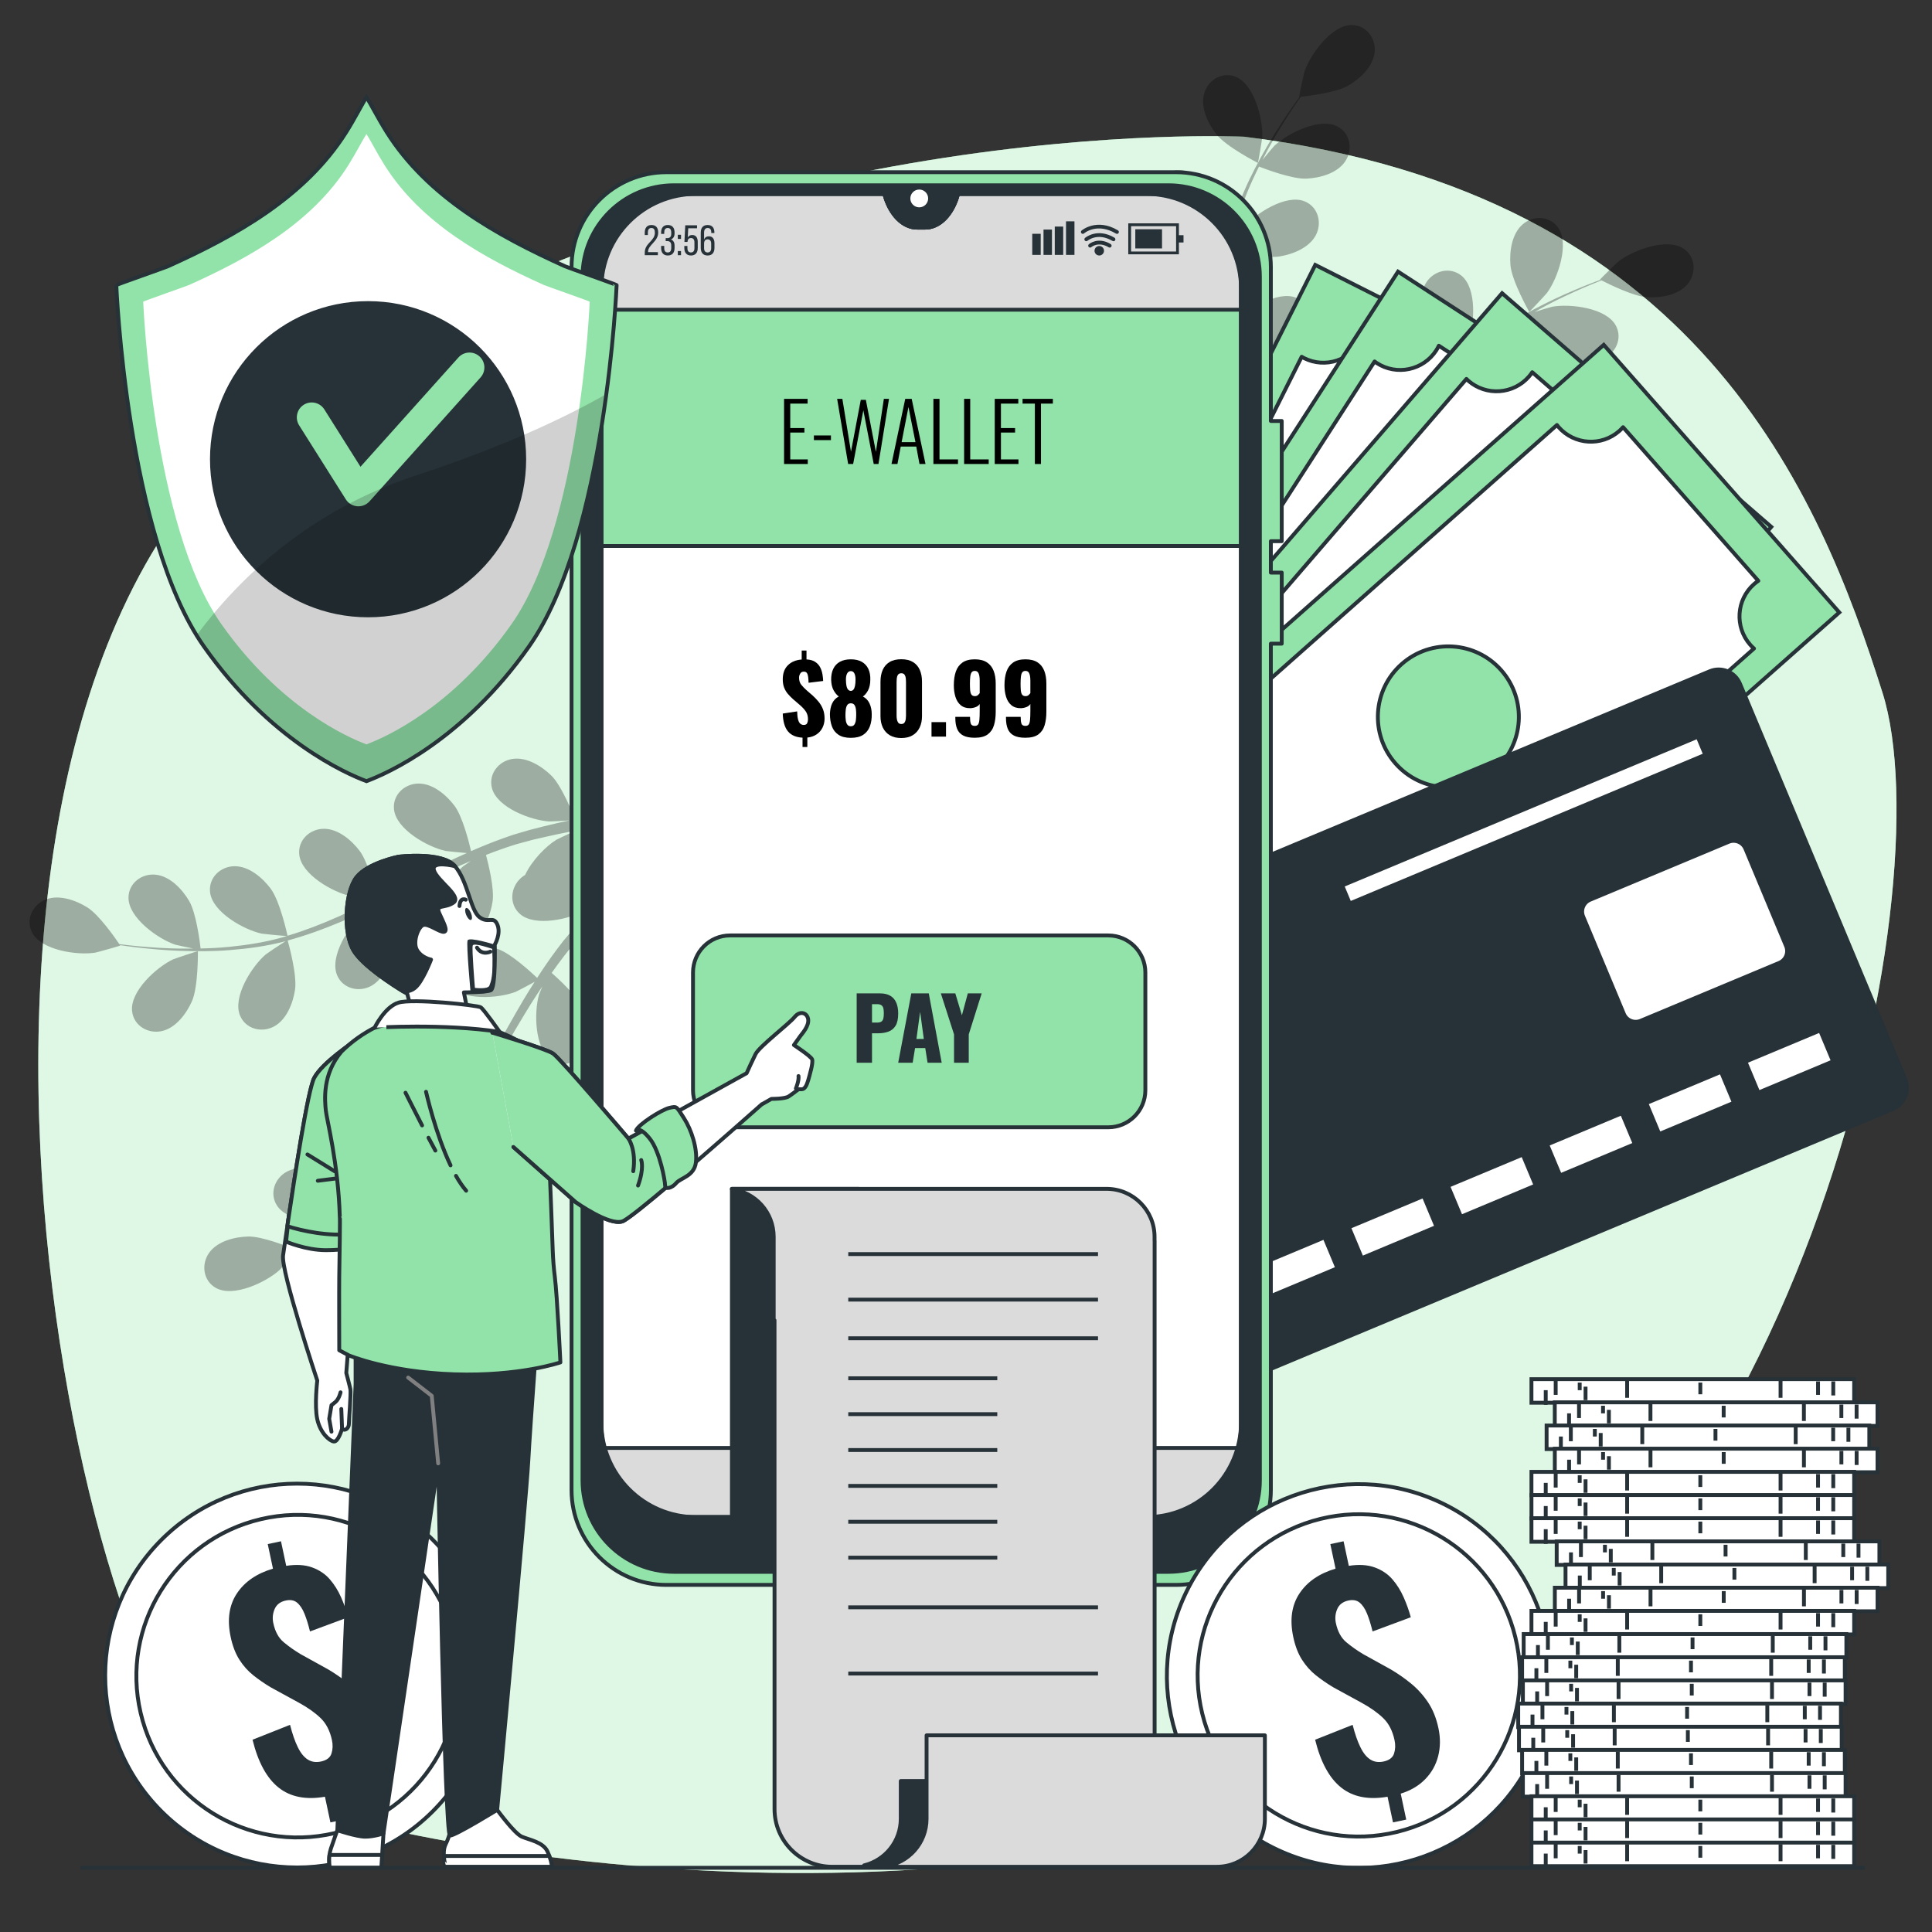 <?xml version="1.0" encoding="utf-8"?>
<!-- Generator: Adobe Illustrator 27.5.0, SVG Export Plug-In . SVG Version: 6.00 Build 0)  -->
<svg version="1.1" xmlns="http://www.w3.org/2000/svg" xmlns:xlink="http://www.w3.org/1999/xlink" x="0px" y="0px"
	 viewBox="0 0 500 500" style="enable-background:new 0 0 500 500;" xml:space="preserve">
<rect x="0" y="0" width="500" height="500" fill="#333333" stroke="none"/>
<g id="Background_Simple">
	<g>
		<path style="fill:#92E3A9;" d="M321.98,35.379c0,0-136.189-6.585-247.032,68.94c-110.842,75.525-54.522,339.942-16.654,356.628
			s183.446,45.647,295.827-3.497c112.38-49.143,149.253-227.059,133.073-278.164C471.015,128.181,439.593,49.9,321.98,35.379z"/>
		<path style="opacity:0.7;fill:#FFFFFF;" d="M321.98,35.379c0,0-136.189-6.585-247.032,68.94
			c-110.842,75.525-54.522,339.942-16.654,356.628s183.446,45.647,295.827-3.497c112.38-49.143,149.253-227.059,133.073-278.164
			C471.015,128.181,439.593,49.9,321.98,35.379z"/>
	</g>
</g>
<g id="Plants">
	<g style="opacity:0.3;">
		<path d="M100.194,325.356c-0.671-4.051-5.854-11.657-5.858-11.663c-0.054-0.079-3.976,4.939-4.187,5.284
			c-2.444,3.993-4.817,13.146-1.4,17.122c2.462,2.864,6.737,2.57,9.233-0.057C100.532,333.359,100.764,328.806,100.194,325.356z"/>
		<path d="M120.823,308.18c-1.648-3.583-8.116-9.175-8.633-9.618c3.15-3.591,6.092-7.531,8.849-11.682
			c1.579-2.371,3.095-4.809,4.585-7.272c-0.512,1.225-0.961,2.326-1.009,2.486c-1.302,4.498-1.174,13.952,3.172,16.883
			c3.132,2.114,7.176,0.701,8.89-2.492c1.75-3.26,0.772-7.715-0.689-10.891c-1.482-3.224-6.902-8.102-8.353-9.374
			c0.562-0.951,1.133-1.894,1.69-2.848c2.677-4.573,5.329-9.147,8.068-13.555c0.964-1.554,1.971-3.048,2.973-4.548
			c-0.455,1.089-0.828,2.011-0.87,2.158c-1.302,4.496-1.174,13.951,3.172,16.883c3.131,2.113,7.177,0.701,8.89-2.492
			c1.749-3.262,0.772-7.715-0.69-10.891c-1.414-3.077-6.376-7.624-8.093-9.143c1.072-1.505,2.143-3.013,3.25-4.423
			c0.778-0.945,1.46-1.91,2.294-2.815c0.806-0.915,1.605-1.819,2.396-2.716c1.586-1.67,3.212-3.404,4.801-4.994
			c1.096-1.115,2.162-2.157,3.232-3.21c-0.978,1.536-2.829,4.582-2.955,4.854c-1.969,4.247-3.274,13.611,0.578,17.169
			c2.775,2.562,6.988,1.779,9.165-1.118c2.224-2.958,1.932-7.508,0.969-10.869c-1.061-3.701-6.361-9.979-7.029-10.758
			c1.777-1.736,3.522-3.407,5.194-4.958c1.235-1.151,2.43-2.245,3.584-3.287l-1.777-2.738c-1.266,1.189-2.582,2.444-3.948,3.775
			c-1.812,1.755-3.712,3.667-5.645,5.648c-0.538-0.382-3.61-2.532-6.731-4.179c0.976-3.833,0.086-11.452-0.036-12.434
			c2.44-0.468,4.817-0.899,7.067-1.27c1.191-0.199,2.322-0.376,3.446-0.551l-1.879-2.895c-0.7,0.127-1.386,0.249-2.111,0.387
			c-2.479,0.464-5.12,1.011-7.825,1.597c-0.364-0.939-3.383-8.6-6.142-11.292c-2.503-2.441-6.371-4.856-10.031-4.3
			c-3.582,0.543-6.269,3.882-5.328,7.541c1.305,5.077,10.169,8.368,14.843,8.648c0.276,0.017,3.287-0.138,5.184-0.267
			c-1.104,0.245-2.178,0.472-3.312,0.738c-2.246,0.511-4.471,1.088-6.867,1.7c-1.147,0.336-2.306,0.676-3.476,1.018
			c-1.167,0.316-2.361,0.797-3.554,1.194c-2.749,0.978-5.486,2.103-8.218,3.297c-0.453-1.964-2.162-8.919-4.277-11.725
			c-2.105-2.792-5.561-5.764-9.262-5.77c-3.624-0.006-6.785,2.888-6.41,6.646c0.521,5.217,8.786,9.811,13.362,10.797
			c0.285,0.062,3.649,0.399,5.499,0.549c-1.637,0.731-3.274,1.452-4.906,2.245c-4.712,2.289-9.409,4.753-14.107,7.189
			c-1.438,0.748-2.881,1.475-4.322,2.208c-0.153-0.701-2.006-9.011-4.374-12.153c-2.104-2.792-5.561-5.765-9.263-5.77
			c-3.623-0.006-6.785,2.887-6.409,6.646c0.521,5.217,8.785,9.811,13.361,10.797c0.345,0.074,5.185,0.553,6.423,0.615
			c-3.175,1.615-6.353,3.194-9.549,4.623c-4.407,1.979-8.842,3.676-13.259,5.003c-0.07-0.326-1.965-9.009-4.39-12.227
			c-2.105-2.792-5.562-5.765-9.263-5.77c-3.623-0.006-6.785,2.887-6.41,6.646c0.521,5.217,8.785,9.811,13.362,10.797
			c0.359,0.077,5.567,0.59,6.518,0.615c-0.263,0.078-0.527,0.188-0.79,0.263c-4.734,1.357-9.49,2.077-13.976,2.532
			c-2.606,0.27-5.113,0.382-7.553,0.437c-0.187-1.653-1.126-9.199-2.988-12.337c-1.785-3.007-4.895-6.341-8.573-6.752
			c-3.601-0.404-7.061,2.124-7.101,5.901c-0.055,5.243,7.654,10.717,12.095,12.199c0.241,0.081,2.787,0.628,4.646,1
			c-1.102,0.009-2.239,0.037-3.294,0.023c-3.964-0.041-7.592-0.324-10.804-0.599c-1.824-0.172-3.471-0.363-5.01-0.558
			c-1.029-1.526-5.257-7.626-8.3-9.518c-2.97-1.845-7.266-3.372-10.72-2.043c-3.382,1.302-5.288,5.141-3.582,8.51
			c2.366,4.678,11.731,5.985,16.356,5.254c0.4-0.064,6.536-1.77,6.483-1.85c0,0-0.049-0.075-0.061-0.093
			c1.477,0.219,3.062,0.434,4.8,0.635c3.212,0.347,6.843,0.709,10.821,0.836c3.977,0.138,8.3,0.176,12.858-0.195
			c4.569-0.366,9.356-0.985,14.207-2.259c0.055-0.014,0.11-0.037,0.165-0.051c-1.303,0.813-4.87,3.21-5.123,3.425
			c-3.567,3.033-8.677,10.988-6.669,15.833c1.447,3.488,5.6,4.543,8.791,2.825c3.258-1.755,4.899-6.008,5.433-9.464
			c0.602-3.897-1.709-12.13-1.894-12.785c4.608-1.256,9.235-2.92,13.824-4.861c2.626-1.108,5.235-2.304,7.837-3.538
			c-1.104,0.74-2.086,1.409-2.213,1.518c-3.567,3.033-8.676,10.988-6.669,15.832c1.446,3.49,5.6,4.543,8.79,2.825
			c3.259-1.754,4.899-6.008,5.434-9.464c0.542-3.506-1.287-10.565-1.796-12.426c0.993-0.484,1.99-0.956,2.981-1.443
			c4.756-2.337,9.491-4.69,14.207-6.856c1.661-0.765,3.325-1.455,4.988-2.153c-0.979,0.658-1.799,1.22-1.914,1.318
			c-3.567,3.033-8.677,10.988-6.67,15.831c1.447,3.49,5.6,4.544,8.792,2.826c3.257-1.754,4.898-6.009,5.432-9.464
			c0.518-3.346-1.112-9.877-1.707-12.091c1.724-0.663,3.45-1.33,5.151-1.895c1.17-0.359,2.271-0.786,3.467-1.082
			c1.176-0.317,2.343-0.632,3.496-0.943c2.245-0.517,4.558-1.066,6.76-1.517c1.53-0.325,2.993-0.606,4.466-0.893
			c-1.662,0.742-4.887,2.261-5.142,2.418c-2.647,1.633-6.287,5.312-8.071,9.091c-0.393,0.239-0.762,0.51-1.104,0.818
			c-2.688,2.43-3.087,6.697-0.284,9.23c3.89,3.515,13.099,1.368,17.15-0.976c0.239-0.138,2.665-1.928,4.178-3.083
			c-0.785,0.815-1.558,1.595-2.356,2.443c-1.59,1.666-3.128,3.375-4.791,5.207c-0.771,0.913-1.549,1.835-2.337,2.768
			c-0.799,0.907-1.529,1.967-2.305,2.956c-1.752,2.332-3.415,4.781-5.035,7.284c-1.462-1.39-6.724-6.247-10.035-7.42
			c-3.296-1.169-7.819-1.74-10.909,0.296c-3.026,1.995-4.067,6.152-1.681,9.079c3.312,4.064,12.74,3.338,17.101,1.635
			c0.272-0.107,3.263-1.68,4.891-2.576c-0.962,1.512-1.93,3.017-2.853,4.58c-2.668,4.508-5.227,9.154-7.8,13.778
			c-0.788,1.417-1.589,2.818-2.386,4.225c-0.515-0.5-6.645-6.409-10.353-7.724c-3.295-1.168-7.819-1.74-10.909,0.297
			c-3.025,1.995-4.067,6.151-1.68,9.078c3.313,4.065,12.74,3.338,17.101,1.635c0.328-0.129,4.63-2.399,5.695-3.03
			c-1.757,3.097-3.536,6.168-5.414,9.124c-2.585,4.081-5.346,7.944-8.298,11.487c-0.24-0.233-6.61-6.429-10.408-7.776
			c-3.296-1.168-7.819-1.74-10.909,0.297c-3.026,1.994-4.066,6.151-1.68,9.079c3.312,4.064,12.74,3.337,17.101,1.634
			c0.342-0.133,4.969-2.579,5.775-3.082c-0.175,0.21-0.334,0.448-0.512,0.656c-3.201,3.743-6.771,6.967-10.261,9.822
			c-2.024,1.663-4.053,3.138-6.058,4.53c-1.068-1.275-6.014-7.052-9.298-8.641c-3.149-1.523-7.581-2.589-10.876-0.903
			c-3.226,1.651-4.718,5.668-2.667,8.839c2.846,4.403,12.297,4.716,16.818,3.503c0.246-0.066,2.672-1.013,4.428-1.729
			c-0.915,0.614-1.847,1.266-2.735,1.837c-3.329,2.152-6.511,3.919-9.341,5.46c-1.617,0.864-3.096,1.612-4.487,2.297
			c-1.701-0.704-8.592-3.46-12.174-3.359c-3.496,0.099-7.92,1.196-10.068,4.21c-2.103,2.952-1.575,7.204,1.705,9.074
			c4.556,2.596,13.087-1.481,16.541-4.641c0.297-0.274,4.474-5.082,4.387-5.12c0,0-0.083-0.034-0.103-0.042
			c1.352-0.633,2.794-1.328,4.354-2.119c2.87-1.482,6.098-3.183,9.487-5.272c3.392-2.078,7.02-4.432,10.617-7.256
			c3.608-2.826,7.261-5.982,10.603-9.721c0.038-0.042,0.072-0.092,0.109-0.134c-0.638,1.397-2.29,5.364-2.383,5.683
			c-1.302,4.497-1.175,13.951,3.171,16.883c3.132,2.112,7.178,0.701,8.891-2.493C123.262,315.808,122.283,311.356,120.823,308.18z"
			/>
		<path d="M51.215,246.179c-0.002-0.096-6.042,1.926-6.408,2.097c-4.241,1.983-11.27,8.308-10.612,13.51
			c0.473,3.747,4.201,5.86,7.732,5.045c3.606-0.831,6.312-4.5,7.739-7.693C51.343,255.39,51.214,246.186,51.215,246.179z"/>
	</g>
	<g style="opacity:0.3;">
		<path d="M314.791,34.74c2.532,3.232,10.73,7.417,10.736,7.421c0.085,0.043,1.118-6.241,1.138-6.645
			c0.228-4.676-2.082-13.845-6.988-15.694c-3.534-1.331-7.144,0.978-8.073,4.481C310.654,27.881,312.635,31.987,314.791,34.74z"/>
		<path d="M304.935,59.71c3.165,2.353,11.524,4.155,12.19,4.295c-1.041,4.662-1.731,9.53-2.157,14.495
			c-0.248,2.838-0.408,5.705-0.533,8.581c-0.138-1.321-0.272-2.502-0.308-2.665c-1.016-4.571-5.666-12.804-10.885-13.29
			c-3.762-0.352-6.632,2.829-6.604,6.453c0.029,3.7,3.025,7.139,5.831,9.224c2.848,2.118,9.943,3.796,11.827,4.215
			c-0.036,1.104-0.085,2.206-0.117,3.309c-0.154,5.297-0.286,10.583-0.573,15.764c-0.1,1.826-0.267,3.62-0.426,5.417
			c-0.124-1.174-0.239-2.161-0.272-2.311c-1.016-4.57-5.665-12.803-10.885-13.29c-3.761-0.351-6.633,2.829-6.603,6.453
			c0.03,3.701,3.025,7.139,5.832,9.225c2.717,2.021,9.253,3.629,11.489,4.138c-0.219,1.835-0.434,3.672-0.729,5.44
			c-0.229,1.203-0.364,2.376-0.662,3.57c-0.268,1.19-0.535,2.367-0.799,3.533c-0.59,2.226-1.185,4.528-1.816,6.685
			c-0.427,1.504-0.862,2.93-1.295,4.367c0.121-1.817,0.283-5.378,0.263-5.677c-0.311-4.671-3.66-13.513-8.746-14.785
			c-3.664-0.916-6.985,1.792-7.504,5.379c-0.531,3.662,1.908,7.514,4.366,10.001c2.707,2.738,10.369,5.702,11.329,6.066
			c-0.726,2.375-1.454,4.679-2.177,6.842c-0.531,1.603-1.055,3.136-1.567,4.604l2.873,1.549c0.54-1.651,1.092-3.383,1.652-5.206
			c0.747-2.409,1.497-4.998,2.242-7.665c0.655,0.077,4.382,0.489,7.911,0.436c0.983,3.831,5.421,10.088,5.999,10.891
			c-1.916,1.582-3.794,3.101-5.591,4.506c-0.949,0.746-1.856,1.444-2.759,2.137l3.038,1.638c0.553-0.447,1.096-0.884,1.666-1.352
			c1.952-1.597,4.007-3.344,6.099-5.156c0.77,0.649,7.095,5.922,10.808,6.96c3.368,0.94,7.92,1.202,10.864-1.041
			c2.882-2.195,3.637-6.414,1.055-9.173c-3.581-3.828-12.938-2.461-17.172-0.464c-0.25,0.117-2.818,1.698-4.421,2.722
			c0.851-0.745,1.685-1.459,2.552-2.237c1.725-1.526,3.4-3.1,5.209-4.787c0.845-0.845,1.699-1.699,2.561-2.561
			c0.873-0.838,1.689-1.833,2.545-2.753c1.943-2.177,3.804-4.478,5.628-6.837c1.341,1.506,6.177,6.788,9.379,8.234
			c3.187,1.44,7.645,2.389,10.895,0.617c3.182-1.734,4.567-5.79,2.434-8.907c-2.961-4.326-12.416-4.392-16.904-3.06
			c-0.28,0.082-3.393,1.401-5.088,2.157c1.085-1.427,2.175-2.845,3.227-4.324c3.035-4.269,5.974-8.685,8.927-13.077
			c0.903-1.346,1.82-2.676,2.732-4.011c0.471,0.542,6.084,6.943,9.67,8.563c3.186,1.44,7.646,2.389,10.895,0.617
			c3.182-1.734,4.567-5.789,2.434-8.906c-2.96-4.327-12.415-4.392-16.903-3.061c-0.338,0.1-4.815,2.003-5.93,2.542
			c2.011-2.94,4.041-5.85,6.159-8.639c2.917-3.851,5.993-7.468,9.231-10.753c0.218,0.253,6.047,6.96,9.719,8.62
			c3.187,1.44,7.647,2.389,10.896,0.617c3.182-1.734,4.567-5.789,2.434-8.907c-2.961-4.327-12.415-4.392-16.904-3.061
			c-0.352,0.105-5.167,2.154-6.014,2.588c0.193-0.194,0.372-0.418,0.567-0.61c3.502-3.462,7.329-6.376,11.046-8.928
			c2.157-1.488,4.302-2.789,6.417-4.008c0.958,1.361,5.402,7.531,8.541,9.39c3.009,1.781,7.338,3.214,10.762,1.81
			c3.353-1.374,5.175-5.252,3.398-8.585c-2.468-4.626-11.858-5.729-16.466-4.898c-0.25,0.045-2.746,0.787-4.556,1.352
			c0.963-0.536,1.946-1.107,2.879-1.601c3.498-1.866,6.816-3.36,9.766-4.659c1.683-0.724,3.219-1.347,4.663-1.914
			c1.635,0.845,8.272,4.168,11.849,4.368c3.491,0.193,7.993-0.528,10.385-3.353c2.342-2.766,2.172-7.048-0.941-9.185
			c-4.321-2.969-13.164,0.379-16.871,3.24c-0.32,0.248-4.885,4.689-4.8,4.734c0,0,0.079,0.042,0.099,0.052
			c-1.401,0.517-2.895,1.089-4.516,1.746c-2.984,1.237-6.343,2.662-9.895,4.459c-3.555,1.787-7.366,3.829-11.187,6.341
			c-3.833,2.514-7.736,5.354-11.38,8.8c-0.041,0.039-0.079,0.085-0.12,0.124c0.753-1.339,2.733-5.153,2.851-5.463
			c1.674-4.372,2.339-13.804-1.747-17.091c-2.943-2.366-7.093-1.299-9.068,1.74c-2.016,3.104-1.415,7.622-0.225,10.911
			c1.342,3.708,7.32,9.822,7.797,10.308c-3.44,3.313-6.7,6.993-9.795,10.898c-1.772,2.232-3.487,4.534-5.178,6.864
			c0.613-1.179,1.154-2.237,1.213-2.394c1.674-4.373,2.339-13.803-1.747-17.09c-2.943-2.368-7.094-1.299-9.067,1.74
			c-2.017,3.103-1.415,7.622-0.226,10.91c1.207,3.336,6.199,8.652,7.538,10.04c-0.639,0.901-1.287,1.794-1.923,2.696
			c-3.051,4.332-6.076,8.669-9.174,12.832c-1.091,1.468-2.219,2.873-3.343,4.282c0.543-1.047,0.992-1.934,1.047-2.075
			c1.674-4.373,2.339-13.804-1.746-17.09c-2.944-2.367-7.094-1.3-9.07,1.74c-2.016,3.102-1.414,7.623-0.224,10.91
			c1.151,3.184,5.716,8.132,7.3,9.789c-1.195,1.41-2.388,2.823-3.61,4.135c-0.854,0.877-1.615,1.78-2.522,2.613
			c-0.88,0.843-1.752,1.679-2.615,2.505c-1.721,1.531-3.487,3.123-5.202,4.575c-1.186,1.019-2.336,1.968-3.489,2.927
			c1.102-1.448,3.202-4.328,3.351-4.589c1.539-2.703,2.966-7.677,2.718-11.849c0.23-0.398,0.424-0.813,0.576-1.248
			c1.192-3.422-0.505-7.357-4.18-8.234c-5.099-1.217-12.148,5.085-14.578,9.086c-0.144,0.236-1.413,2.971-2.186,4.71
			c0.298-1.092,0.601-2.147,0.894-3.274c0.596-2.224,1.125-4.462,1.704-6.867c0.239-1.171,0.479-2.354,0.722-3.549
			c0.266-1.179,0.398-2.459,0.604-3.7c0.418-2.887,0.702-5.833,0.922-8.807c1.95,0.517,8.897,2.254,12.365,1.694
			c3.452-0.556,7.695-2.226,9.428-5.495c1.697-3.202,0.616-7.349-2.883-8.772c-4.856-1.976-12.779,3.186-15.788,6.772
			c-0.187,0.224-2.057,3.04-3.054,4.607c0.118-1.788,0.245-3.573,0.306-5.387c0.177-5.235,0.193-10.539,0.232-15.832
			c0.011-1.621,0.041-3.235,0.066-4.852c0.692,0.191,8.906,2.434,12.79,1.808c3.451-0.557,7.695-2.226,9.428-5.496
			c1.697-3.202,0.616-7.348-2.883-8.771c-4.857-1.976-12.779,3.185-15.788,6.772c-0.226,0.27-2.91,4.327-3.542,5.391
			c0.055-3.56,0.143-7.108,0.371-10.603c0.309-4.821,0.879-9.535,1.768-14.06c0.323,0.09,8.884,2.468,12.863,1.827
			c3.452-0.557,7.695-2.225,9.428-5.496c1.698-3.201,0.616-7.348-2.883-8.771c-4.856-1.976-12.778,3.186-15.787,6.773
			c-0.237,0.282-3.122,4.648-3.588,5.475c0.053-0.269,0.078-0.553,0.134-0.821c1.012-4.82,2.596-9.362,4.289-13.542
			c0.978-2.43,2.05-4.698,3.141-6.882c1.549,0.606,8.66,3.301,12.304,3.119c3.493-0.174,7.894-1.367,9.975-4.427
			c2.038-2.996,1.419-7.237-1.902-9.035c-4.61-2.497-13.051,1.763-16.436,4.997c-0.185,0.176-1.858,2.171-3.055,3.642
			c0.508-0.978,1.013-1.997,1.519-2.924c1.888-3.486,3.832-6.563,5.575-9.273c1.004-1.534,1.942-2.9,2.834-4.169
			c1.83-0.199,9.199-1.088,12.292-2.895c3.02-1.764,6.375-4.85,6.812-8.525c0.429-3.599-2.076-7.076-5.851-7.143
			c-5.243-0.092-10.771,7.579-12.285,12.009c-0.13,0.383-1.487,6.606-1.391,6.597c0,0,0.089-0.01,0.11-0.012
			c-0.882,1.204-1.814,2.506-2.803,3.948c-1.807,2.677-3.822,5.719-5.793,9.178c-1.979,3.452-4.032,7.257-5.832,11.461
			c-1.809,4.21-3.5,8.733-4.637,13.617c-0.013,0.055-0.019,0.115-0.032,0.17c-0.111-1.532-0.565-5.806-0.637-6.13
			c-1.016-4.57-5.664-12.803-10.884-13.29c-3.761-0.35-6.633,2.83-6.604,6.454C299.135,54.187,302.13,57.624,304.935,59.71z"/>
		<path d="M395.758,80.701c0.048,0.083,4.376-4.589,4.616-4.915c2.769-3.775,5.9-12.697,2.828-16.945
			c-2.213-3.06-6.498-3.125-9.205-0.715c-2.765,2.46-3.378,6.977-3.098,10.463C391.226,72.681,395.755,80.694,395.758,80.701z"/>
	</g>
</g>
<g id="Money_2">
	<g>
		<g>
			<g>
				<polygon style="fill:#92E3A9;stroke:#263238;stroke-miterlimit:10;" points="338.975,277.101 256.62,235.52 340.392,68.566 
					422.747,110.147 				"/>
				<path style="fill:#FFFFFF;stroke:#263238;stroke-linecap:round;stroke-linejoin:round;stroke-miterlimit:10;" d="
					M404.465,126.497c-5.487-2.771-7.69-9.465-4.919-14.952c0.21-0.417,0.451-0.808,0.704-1.187l-47.286-23.875
					c-0.154,0.429-0.326,0.854-0.537,1.271c-2.771,5.488-9.465,7.69-14.953,4.919c-0.208-0.105-0.401-0.226-0.599-0.341
					l-63.22,126.248c0.211,0.091,0.423,0.174,0.63,0.279c5.488,2.771,7.69,9.465,4.919,14.952c-0.21,0.417-0.451,0.808-0.704,1.187
					l47.286,23.875c0.154-0.429,0.326-0.854,0.537-1.272c2.771-5.487,9.465-7.69,14.953-4.919c0.417,0.211,0.808,0.451,1.187,0.705
					l63.273-126.354C405.308,126.88,404.883,126.708,404.465,126.497z M330.683,189.181c-8.995-4.541-12.605-15.515-8.064-24.51
					c4.542-8.995,15.515-12.605,24.51-8.064c8.995,4.542,12.605,15.515,8.064,24.51
					C350.651,190.112,339.678,193.723,330.683,189.181z"/>
			</g>
		</g>
		<g>
			<g>
				<polygon style="fill:#92E3A9;stroke:#263238;stroke-miterlimit:10;" points="337.828,277.458 260.458,227.207 361.81,70.302 
					439.18,120.553 				"/>
				<path style="fill:#FFFFFF;stroke:#263238;stroke-linecap:round;stroke-linejoin:round;stroke-miterlimit:10;" d="
					M419.236,134.828c-5.155-3.348-6.62-10.242-3.272-15.397c0.254-0.392,0.535-0.755,0.829-1.104l-44.424-28.853
					c-0.199,0.41-0.417,0.814-0.671,1.206c-3.348,5.155-10.242,6.62-15.397,3.272c-0.195-0.127-0.374-0.268-0.559-0.404
					l-76.514,118.664c0.199,0.113,0.401,0.219,0.596,0.346c5.156,3.348,6.62,10.242,3.272,15.397
					c-0.254,0.392-0.536,0.755-0.829,1.104l44.424,28.853c0.199-0.41,0.417-0.814,0.671-1.206c3.348-5.155,10.242-6.62,15.397-3.272
					c0.392,0.254,0.755,0.536,1.104,0.829l76.578-118.763C420.032,135.299,419.628,135.082,419.236,134.828z M339.102,189.157
					c-8.45-5.489-10.852-16.788-5.363-25.239c5.488-8.451,16.788-10.852,25.238-5.363c8.451,5.488,10.852,16.788,5.363,25.238
					C358.852,192.244,347.552,194.645,339.102,189.157z"/>
			</g>
		</g>
		<g>
			<g>
				<polygon style="fill:#92E3A9;stroke:#263238;stroke-miterlimit:10;" points="336.316,277.73 266.645,217.255 388.737,75.886 
					458.408,136.362 				"/>
				<path style="fill:#FFFFFF;stroke:#263238;stroke-linecap:round;stroke-linejoin:round;stroke-miterlimit:10;" d="
					M436.68,147.739c-4.642-4.03-5.139-11.059-1.109-15.702c0.306-0.353,0.635-0.674,0.974-0.979l-40.003-34.724
					c-0.254,0.378-0.525,0.748-0.832,1.101c-4.03,4.642-11.06,5.139-15.702,1.109c-0.176-0.153-0.333-0.317-0.497-0.478
					l-92.2,106.932c0.182,0.14,0.367,0.273,0.543,0.425c4.643,4.03,5.139,11.059,1.11,15.702c-0.306,0.353-0.635,0.673-0.973,0.978
					l40.003,34.724c0.254-0.378,0.525-0.749,0.832-1.101c4.029-4.642,11.059-5.139,15.702-1.109
					c0.353,0.306,0.673,0.635,0.978,0.974l92.278-107.021C437.404,148.317,437.033,148.046,436.68,147.739z M349.798,190.455
					c-7.609-6.605-8.424-18.128-1.819-25.738c6.605-7.609,18.128-8.424,25.738-1.818c7.609,6.605,8.424,18.129,1.819,25.738
					C368.931,196.246,357.408,197.06,349.798,190.455z"/>
			</g>
		</g>
		<g>
			<g>
				<polygon style="fill:#92E3A9;stroke:#263238;stroke-miterlimit:10;" points="336.113,282.272 275.153,213.025 415.048,89.248 
					476.008,158.495 				"/>
				<path style="fill:#FFFFFF;stroke:#263238;stroke-linecap:round;stroke-linejoin:round;stroke-miterlimit:10;" d="
					M452.954,166.865c-4.062-4.614-3.614-11.647,1-15.709c0.351-0.309,0.719-0.583,1.095-0.839l-35.002-39.76
					c-0.302,0.341-0.621,0.672-0.971,0.98c-4.614,4.062-11.647,3.614-15.709-1c-0.154-0.175-0.288-0.359-0.429-0.54L297.27,203.644
					c0.162,0.163,0.327,0.319,0.481,0.494c4.062,4.614,3.615,11.647-1,15.709c-0.351,0.309-0.719,0.583-1.096,0.839l35.002,39.76
					c0.302-0.341,0.621-0.672,0.971-0.98c4.614-4.062,11.647-3.614,15.709,1c0.309,0.351,0.582,0.719,0.839,1.096l105.757-93.725
					C453.594,167.534,453.263,167.216,452.954,166.865z M361.142,197.583c-6.658-7.563-5.924-19.092,1.639-25.75
					c7.563-6.658,19.092-5.924,25.75,1.639c6.658,7.563,5.924,19.092-1.638,25.75C379.329,205.879,367.8,205.146,361.142,197.583z"
					/>
			</g>
		</g>
	</g>
</g>
<g id="Credit_Card">
	<g>
		<path style="fill:#263238;stroke:#263238;stroke-linecap:round;stroke-linejoin:round;stroke-miterlimit:10;" d="M318.236,358.732
			l171.596-71.708c3.044-1.272,4.481-4.772,3.209-7.816l-42.742-102.28c-1.272-3.044-4.772-4.481-7.816-3.209l-171.596,71.708
			c-3.045,1.272-4.481,4.772-3.209,7.816l42.742,102.28C311.692,358.568,315.191,360.005,318.236,358.732z"/>
		<g>
			<path style="fill:#FFFFFF;stroke:#263238;stroke-miterlimit:10;" d="M288.973,268.083l10.313,4.462
				c2.533,1.096,5.474-0.069,6.569-2.602l4.462-10.313c1.096-2.533-0.069-5.474-2.602-6.569l-10.313-4.462
				c-2.532-1.096-5.474,0.069-6.569,2.602l-4.462,10.313C285.276,264.046,286.44,266.988,288.973,268.083z"/>
		</g>
		
			<rect x="452.854" y="270.279" transform="matrix(-0.923 0.386 -0.386 -0.923 996.715 349.342)" style="fill:#FFFFFF;stroke:#263238;stroke-miterlimit:10;" width="20.948" height="8.668"/>
		
			<rect x="427.194" y="281.002" transform="matrix(-0.923 0.386 -0.386 -0.923 951.512 379.857)" style="fill:#FFFFFF;stroke:#263238;stroke-miterlimit:10;" width="20.948" height="8.668"/>
		
			<rect x="401.533" y="291.725" transform="matrix(-0.923 0.386 -0.386 -0.923 906.31 410.366)" style="fill:#FFFFFF;stroke:#263238;stroke-miterlimit:10;" width="20.948" height="8.668"/>
		
			<rect x="375.873" y="302.448" transform="matrix(-0.923 0.386 -0.386 -0.923 861.108 440.878)" style="fill:#FFFFFF;stroke:#263238;stroke-miterlimit:10;" width="20.948" height="8.668"/>
		
			<rect x="350.213" y="313.172" transform="matrix(-0.923 0.386 -0.386 -0.923 815.907 471.387)" style="fill:#FFFFFF;stroke:#263238;stroke-miterlimit:10;" width="20.948" height="8.668"/>
		
			<rect x="324.552" y="323.895" transform="matrix(-0.923 0.386 -0.386 -0.923 770.705 501.9)" style="fill:#FFFFFF;stroke:#263238;stroke-miterlimit:10;" width="20.948" height="8.668"/>
		<path style="fill:#FFFFFF;stroke:#263238;stroke-miterlimit:10;" d="M424.587,264.184l35.882-14.995
			c1.687-0.705,2.483-2.644,1.778-4.33l-10.538-25.217c-0.705-1.687-2.644-2.483-4.331-1.778l-35.881,14.994
			c-1.687,0.705-2.483,2.644-1.778,4.331l10.538,25.217C420.962,264.093,422.9,264.889,424.587,264.184z"/>
		
			<rect x="344.713" y="209.617" transform="matrix(-0.923 0.386 -0.386 -0.923 840.401 255.756)" style="fill:#FFFFFF;stroke:#263238;stroke-miterlimit:10;" width="99.685" height="5.056"/>
	</g>
</g>
<g id="Device">
	<g>
		<g>
			<path style="fill:#FFFFFF;stroke:#263238;stroke-linecap:round;stroke-linejoin:round;stroke-miterlimit:10;" d="M321.182,65.661
				v311.494c0,8.55-6.931,15.48-15.481,15.48H171.108c-8.55,0-15.481-6.931-15.481-15.481V65.653
				c0-8.545,6.927-15.473,15.473-15.473h57.771l0.048,0.177c1.44,5.181,4.755,8.552,8.431,8.552h2.108
				c3.677,0,6.991-3.371,8.431-8.552l0.056-0.177h57.755C314.251,50.18,321.182,57.111,321.182,65.661z"/>
		</g>
		<g>
			<path style="fill:#92E3A9;stroke:#263238;stroke-miterlimit:10;" d="M321.182,141.303V65.661c0-8.55-6.931-15.481-15.481-15.481
				h-57.755l-0.056,0.177c-1.44,5.181-4.755,8.552-8.431,8.552h-2.108c-3.677,0-6.991-3.371-8.431-8.552l-0.048-0.177H171.1
				c-8.545,0-15.473,6.927-15.473,15.473v75.65H321.182z"/>
		</g>
		<g>
			<path style="fill:#92E3A9;stroke:#263238;stroke-miterlimit:10;" d="M286.819,291.741h-97.872c-5.301,0-9.598-4.297-9.598-9.598
				v-30.453c0-5.301,4.297-9.598,9.598-9.598h97.872c5.301,0,9.598,4.297,9.598,9.598v30.453
				C296.417,287.444,292.12,291.741,286.819,291.741z"/>
		</g>
		<g>
			<path style="fill:#DBDBDB;stroke:#263238;stroke-linecap:round;stroke-linejoin:round;stroke-miterlimit:10;" d="M321.182,80.154
				V65.661c0-8.55-6.931-15.481-15.481-15.481h-57.755l-0.056,0.177c-1.44,5.181-4.755,8.552-8.431,8.552h-2.108
				c-3.676,0-6.991-3.371-8.431-8.552l-0.048-0.177H171.1c-8.545,0-15.473,6.927-15.473,15.473v14.501H321.182z"/>
			<path style="fill:#DBDBDB;stroke:#263238;stroke-linecap:round;stroke-linejoin:round;stroke-miterlimit:10;" d="
				M155.628,374.719v2.436c0,8.55,6.931,15.481,15.481,15.481h134.593c8.55,0,15.481-6.931,15.481-15.48v-2.436H155.628z"/>
		</g>
		<g>
			<path style="fill:#92E3A9;stroke:#263238;stroke-linecap:round;stroke-linejoin:round;stroke-miterlimit:10;" d="M331.71,140.059
				v-31.112h-2.814v-39.83c0-13.56-10.992-24.552-24.552-24.552H172.466c-13.559,0-24.551,10.992-24.551,24.552V385.62
				c0,13.56,10.992,24.552,24.551,24.552h131.878c13.559,0,24.552-10.992,24.552-24.552V166.575h2.814v-18.384h-2.814v-8.131H331.71
				z M321.182,368.082c0,13.564-10.998,24.554-24.554,24.554H180.182c-13.556,0-24.554-10.99-24.554-24.554V74.726
				c0-13.556,10.998-24.546,24.554-24.546h48.69l0.048,0.177c1.44,5.181,4.755,8.552,8.431,8.552h2.108
				c3.677,0,6.991-3.371,8.431-8.552l0.056-0.177h48.682c13.556,0,24.554,10.99,24.554,24.546V368.082z"/>
			<path style="fill:#263238;stroke:#263238;stroke-linecap:round;stroke-linejoin:round;stroke-miterlimit:10;" d="M302.375,47.947
				H174.436c-13.077,0-23.678,10.601-23.678,23.679v311.485c0,13.077,10.601,23.678,23.678,23.678h127.939
				c13.077,0,23.678-10.601,23.678-23.678V71.626C326.053,58.549,315.452,47.947,302.375,47.947z M321.182,368.955
				c0,13.079-10.602,23.681-23.681,23.681H179.309c-13.079,0-23.681-10.602-23.681-23.681V73.853
				c0-13.074,10.599-23.673,23.673-23.673h49.571l0.048,0.177c1.44,5.181,4.755,8.552,8.431,8.552h2.108
				c3.677,0,6.991-3.371,8.431-8.552l0.056-0.177h49.555c13.079,0,23.681,10.602,23.681,23.681V368.955z"/>
			<path style="fill:#FFFFFF;" d="M240.205,51.354c0-1.273-1.032-2.305-2.305-2.305c-1.273,0-2.305,1.032-2.305,2.305
				c0,1.273,1.032,2.305,2.305,2.305C239.173,53.659,240.205,52.627,240.205,51.354z"/>
			<g>
				<g>
					<path style="fill:#263238;" d="M170.343,60.187c0,2.332-2.619,3.172-2.63,4.951v0.121h2.542v0.785h-3.392v-0.663
						c0-2.497,2.619-2.984,2.619-5.161c0-0.795-0.266-1.215-0.906-1.215c-0.63,0-0.906,0.453-0.906,1.138v0.685h-0.806v-0.63
						c0-1.182,0.541-1.967,1.734-1.967C169.801,58.23,170.343,59.005,170.343,60.187z"/>
					<path style="fill:#263238;" d="M174.577,60.176v0.199c0,0.796-0.32,1.36-0.939,1.592c0.651,0.243,0.939,0.829,0.939,1.602
						v0.597c0,1.183-0.552,1.956-1.746,1.956c-1.182,0-1.734-0.774-1.734-1.956v-0.531h0.806v0.586c0,0.697,0.287,1.116,0.906,1.116
						c0.63,0,0.906-0.409,0.906-1.193v-0.597c0-0.763-0.321-1.127-0.973-1.149h-0.464v-0.774h0.508
						c0.575-0.022,0.929-0.387,0.929-1.061v-0.354c0-0.795-0.277-1.204-0.906-1.204c-0.619,0-0.906,0.431-0.906,1.127v0.398h-0.806
						v-0.354c0-1.183,0.552-1.945,1.734-1.945C174.024,58.23,174.577,58.993,174.577,60.176z"/>
					<path style="fill:#263238;" d="M176.247,60.761v1.072h-0.829v-1.072H176.247z M176.247,64.972v1.072h-0.829v-1.072H176.247z"/>
					<path style="fill:#263238;" d="M177.993,61.458c0.243-0.42,0.63-0.641,1.15-0.641c0.995,0,1.436,0.729,1.436,1.834v1.514
						c0,1.183-0.563,1.956-1.745,1.956c-1.183,0-1.735-0.774-1.735-1.956v-0.519h0.806v0.574c0,0.697,0.287,1.116,0.906,1.116
						c0.619,0,0.906-0.42,0.906-1.116v-1.503c0-0.696-0.287-1.116-0.906-1.116c-0.475,0-0.796,0.265-0.873,0.829v0.177h-0.806
						l0.21-4.299h3.05v0.774h-2.277L177.993,61.458z"/>
					<path style="fill:#263238;" d="M184.879,60.165v0.144h-0.806V60.11c0-0.696-0.287-1.105-0.917-1.105
						c-0.652,0-0.94,0.42-0.94,1.249v1.735c0.21-0.53,0.63-0.829,1.249-0.829c0.995,0,1.437,0.719,1.437,1.834v1.172
						c0,1.183-0.587,1.956-1.769,1.956c-1.194,0-1.779-0.774-1.779-1.956V60.22c0-1.227,0.553-1.989,1.779-1.989
						C184.327,58.23,184.879,58.982,184.879,60.165z M182.216,63.06v1.16c0,0.697,0.287,1.116,0.917,1.116
						c0.619,0,0.917-0.42,0.917-1.116v-1.16c0-0.696-0.298-1.116-0.917-1.116C182.503,61.944,182.216,62.364,182.216,63.06z"/>
				</g>
				<g>
					<rect x="267.148" y="60.505" style="fill:#263238;" width="2.184" height="5.461"/>
					<rect x="270.061" y="59.411" style="fill:#263238;" width="2.184" height="6.555"/>
					<rect x="272.973" y="58.634" style="fill:#263238;" width="2.184" height="7.331"/>
					<rect x="275.885" y="57.283" style="fill:#263238;" width="2.184" height="8.682"/>
					<g>
						<g>
							<path style="fill:#263238;" d="M305.1,65.815h-13.106v-8.009H305.1V65.815z M292.722,65.087h11.65v-6.553h-11.65V65.087z"/>
						</g>
						<g>
							<rect x="293.814" y="59.327" style="fill:#263238;" width="6.917" height="4.968"/>
						</g>
						<g>
							<rect x="304.645" y="60.868" style="fill:#263238;" width="1.648" height="1.887"/>
						</g>
					</g>
					<g>
						<path style="fill:#263238;" d="M287.189,64.073c-0.085,0-0.172-0.022-0.251-0.069c-2.667-1.585-4.43-0.114-4.503-0.052
							c-0.203,0.177-0.512,0.154-0.689-0.049c-0.177-0.204-0.158-0.509,0.045-0.687c0.095-0.083,2.349-2.014,5.649-0.054
							c0.232,0.138,0.309,0.439,0.17,0.671C287.518,63.988,287.355,64.073,287.189,64.073z"/>
					</g>
					<g>
						<path style="fill:#263238;" d="M288.176,62.428c-0.085,0-0.172-0.022-0.251-0.069c-3.856-2.293-6.448-0.075-6.475-0.054
							c-0.203,0.18-0.511,0.159-0.69-0.044c-0.179-0.203-0.16-0.512,0.044-0.69c0.032-0.029,3.158-2.706,7.622-0.054
							c0.232,0.138,0.309,0.439,0.17,0.671C288.504,62.343,288.342,62.428,288.176,62.428z"/>
					</g>
					<g>
						<path style="fill:#263238;" d="M289.071,60.523c-0.085,0-0.172-0.022-0.25-0.069c-4.884-2.904-8.131-0.17-8.267-0.051
							c-0.204,0.177-0.513,0.155-0.69-0.048c-0.178-0.203-0.158-0.511,0.045-0.688c0.038-0.035,3.896-3.334,9.413-0.054
							c0.232,0.138,0.309,0.439,0.17,0.671C289.4,60.438,289.238,60.523,289.071,60.523z"/>
					</g>
					<g>
						<path style="fill:#263238;" d="M285.715,64.894c0,0.678-0.55,1.228-1.228,1.228c-0.678,0-1.228-0.55-1.228-1.228
							s0.55-1.228,1.228-1.228C285.166,63.666,285.715,64.215,285.715,64.894z"/>
					</g>
				</g>
			</g>
		</g>
	</g>
</g>
<g id="Text">
	<g>
		<g>
			<path d="M207.694,193.317v-2.412c-1.673-0.082-2.928-0.622-3.765-1.62c-0.837-0.999-1.288-2.538-1.352-4.617l3.728-0.561
				c0.016,0.845,0.089,1.527,0.22,2.046c0.129,0.52,0.32,0.894,0.572,1.121s0.556,0.341,0.914,0.341c0.455,0,0.751-0.154,0.89-0.463
				c0.138-0.308,0.207-0.633,0.207-0.975c0-0.812-0.191-1.499-0.573-2.059c-0.382-0.561-0.906-1.125-1.571-1.693l-1.73-1.486
				c-0.487-0.438-0.93-0.89-1.328-1.353s-0.719-0.999-0.962-1.608c-0.244-0.609-0.365-1.336-0.365-2.181
				c0-1.543,0.442-2.753,1.328-3.63c0.885-0.877,2.075-1.373,3.57-1.486v-2.315h1.243v2.291c0.942,0.049,1.697,0.264,2.266,0.646
				c0.568,0.382,0.995,0.853,1.279,1.414c0.284,0.56,0.479,1.153,0.585,1.778c0.105,0.625,0.166,1.206,0.183,1.742l-3.777,0.463
				c-0.016-0.584-0.053-1.096-0.109-1.535c-0.057-0.439-0.17-0.776-0.341-1.011c-0.17-0.235-0.443-0.345-0.816-0.329
				c-0.406,0-0.707,0.17-0.902,0.512s-0.292,0.682-0.292,1.023c0,0.78,0.199,1.409,0.597,1.888c0.398,0.479,0.832,0.93,1.304,1.352
				l1.657,1.438c0.552,0.503,1.06,1.04,1.523,1.608c0.463,0.569,0.832,1.202,1.108,1.9c0.276,0.699,0.414,1.503,0.414,2.412
				c0,0.861-0.179,1.649-0.536,2.364c-0.358,0.715-0.869,1.295-1.535,1.742c-0.667,0.447-1.462,0.719-2.388,0.816v2.437H207.694z"/>
			<path d="M220.193,190.954c-1.332,0-2.396-0.264-3.192-0.792s-1.364-1.259-1.706-2.193s-0.512-2.002-0.512-3.204
				c0.016-0.487,0.069-0.962,0.159-1.425c0.089-0.463,0.227-0.893,0.414-1.292c0.187-0.398,0.422-0.747,0.707-1.047
				s0.621-0.548,1.011-0.743c-0.504-0.374-0.95-0.914-1.34-1.621c-0.39-0.707-0.601-1.604-0.633-2.692
				c-0.017-1.104,0.167-2.055,0.548-2.851c0.381-0.796,0.954-1.405,1.718-1.827c0.763-0.422,1.706-0.634,2.826-0.634
				c1.137,0,2.083,0.215,2.838,0.646c0.755,0.431,1.32,1.04,1.693,1.828c0.374,0.788,0.544,1.734,0.512,2.838
				c-0.016,1.105-0.211,2.01-0.584,2.717c-0.374,0.707-0.821,1.239-1.34,1.596c0.39,0.195,0.727,0.442,1.011,0.743
				s0.52,0.649,0.707,1.047c0.187,0.398,0.329,0.829,0.426,1.292c0.098,0.463,0.146,0.938,0.146,1.425
				c0.032,1.202-0.126,2.27-0.475,3.204c-0.35,0.934-0.922,1.665-1.718,2.193C222.613,190.69,221.542,190.954,220.193,190.954z
				 M220.193,187.957c0.438,0,0.755-0.162,0.95-0.487c0.195-0.325,0.317-0.71,0.366-1.157c0.048-0.447,0.073-0.857,0.073-1.23
				c0.016-0.503-0.004-0.991-0.061-1.462c-0.057-0.471-0.183-0.856-0.378-1.157s-0.512-0.451-0.95-0.451
				c-0.422,0-0.731,0.15-0.926,0.451s-0.321,0.682-0.378,1.145s-0.085,0.955-0.085,1.474c0,0.374,0.024,0.788,0.073,1.243
				c0.049,0.455,0.174,0.84,0.378,1.157C219.458,187.799,219.771,187.957,220.193,187.957z M220.193,178.796
				c0.276,0,0.503-0.11,0.682-0.329s0.313-0.548,0.402-0.987c0.089-0.438,0.134-0.982,0.134-1.632c0-0.666-0.102-1.194-0.305-1.584
				c-0.203-0.39-0.508-0.584-0.914-0.584c-0.406,0-0.719,0.195-0.938,0.584c-0.219,0.39-0.329,0.91-0.329,1.56
				c0,0.65,0.044,1.198,0.134,1.645c0.089,0.447,0.231,0.78,0.426,0.999S219.917,178.796,220.193,178.796z"/>
			<path d="M233.253,191.002c-1.186,0-2.177-0.24-2.972-0.719c-0.796-0.479-1.397-1.141-1.803-1.985
				c-0.406-0.845-0.609-1.828-0.609-2.948v-8.942c0-1.153,0.19-2.164,0.572-3.033c0.381-0.869,0.971-1.547,1.767-2.035
				s1.811-0.731,3.045-0.731s2.246,0.244,3.034,0.731c0.788,0.487,1.373,1.166,1.754,2.035c0.381,0.869,0.572,1.88,0.572,3.033
				v8.942c0,1.104-0.203,2.083-0.609,2.936c-0.406,0.853-1.007,1.519-1.803,1.998C235.405,190.763,234.423,191.002,233.253,191.002z
				 M233.253,187.372c0.39,0,0.67-0.125,0.841-0.377c0.17-0.251,0.276-0.544,0.317-0.877c0.04-0.333,0.061-0.622,0.061-0.865v-8.747
				c0-0.276-0.016-0.588-0.048-0.938c-0.033-0.349-0.134-0.658-0.305-0.926s-0.459-0.402-0.865-0.402
				c-0.406,0-0.694,0.134-0.865,0.402s-0.272,0.577-0.305,0.926c-0.033,0.35-0.049,0.662-0.049,0.938v8.747
				c0,0.244,0.024,0.532,0.073,0.865s0.159,0.625,0.329,0.877C232.607,187.247,232.879,187.372,233.253,187.372z"/>
			<path d="M241.074,190.637v-3.752h3.752v3.752H241.074z"/>
			<path d="M252.257,190.93c-1.267,0-2.266-0.195-2.997-0.585c-0.731-0.39-1.251-0.962-1.559-1.718
				c-0.309-0.755-0.463-1.685-0.463-2.79c0-0.049,0-0.102,0-0.159c0-0.057,0-0.109,0-0.158h3.801c0,0.796,0.069,1.385,0.207,1.767
				c0.138,0.382,0.483,0.572,1.036,0.572c0.374,0,0.649-0.113,0.828-0.341s0.296-0.629,0.354-1.206
				c0.057-0.577,0.085-1.368,0.085-2.375v-1.754c-0.211,0.341-0.532,0.601-0.962,0.78c-0.431,0.179-0.914,0.284-1.45,0.316
				c-1.04,0.017-1.876-0.244-2.509-0.78c-0.634-0.536-1.088-1.258-1.365-2.168c-0.276-0.909-0.414-1.9-0.414-2.972
				c0-1.381,0.174-2.571,0.524-3.57c0.349-0.999,0.922-1.774,1.718-2.327c0.795-0.552,1.852-0.829,3.167-0.829
				c1.299,0,2.347,0.26,3.143,0.78c0.796,0.52,1.376,1.247,1.742,2.181c0.365,0.934,0.548,2.035,0.548,3.301v7.358
				c0,1.284-0.15,2.429-0.451,3.436c-0.301,1.007-0.84,1.799-1.62,2.375C254.84,190.641,253.719,190.93,252.257,190.93z
				 M252.306,180.16c0.325,0,0.584-0.089,0.779-0.268c0.195-0.179,0.349-0.349,0.463-0.512v-3.216c0-0.455-0.033-0.873-0.098-1.254
				s-0.187-0.69-0.366-0.926c-0.179-0.235-0.455-0.353-0.828-0.353c-0.357,0-0.625,0.126-0.804,0.377
				c-0.179,0.252-0.296,0.625-0.353,1.121c-0.057,0.496-0.085,1.108-0.085,1.839c0,0.634,0.02,1.19,0.061,1.669
				c0.04,0.479,0.15,0.853,0.329,1.121S251.883,180.16,252.306,180.16z"/>
			<path d="M265.366,190.93c-1.267,0-2.266-0.195-2.997-0.585c-0.731-0.39-1.251-0.962-1.559-1.718
				c-0.309-0.755-0.463-1.685-0.463-2.79c0-0.049,0-0.102,0-0.159c0-0.057,0-0.109,0-0.158h3.801c0,0.796,0.069,1.385,0.207,1.767
				c0.138,0.382,0.483,0.572,1.036,0.572c0.374,0,0.649-0.113,0.828-0.341s0.296-0.629,0.354-1.206
				c0.057-0.577,0.085-1.368,0.085-2.375v-1.754c-0.211,0.341-0.532,0.601-0.962,0.78c-0.431,0.179-0.914,0.284-1.45,0.316
				c-1.04,0.017-1.876-0.244-2.509-0.78c-0.634-0.536-1.088-1.258-1.365-2.168c-0.276-0.909-0.414-1.9-0.414-2.972
				c0-1.381,0.174-2.571,0.524-3.57c0.349-0.999,0.922-1.774,1.718-2.327c0.795-0.552,1.852-0.829,3.167-0.829
				c1.299,0,2.347,0.26,3.143,0.78c0.796,0.52,1.376,1.247,1.742,2.181c0.365,0.934,0.548,2.035,0.548,3.301v7.358
				c0,1.284-0.15,2.429-0.451,3.436c-0.301,1.007-0.84,1.799-1.62,2.375C267.948,190.641,266.828,190.93,265.366,190.93z
				 M265.415,180.16c0.325,0,0.584-0.089,0.779-0.268c0.195-0.179,0.349-0.349,0.463-0.512v-3.216c0-0.455-0.033-0.873-0.098-1.254
				s-0.187-0.69-0.366-0.926c-0.179-0.235-0.455-0.353-0.828-0.353c-0.357,0-0.625,0.126-0.804,0.377
				c-0.179,0.252-0.296,0.625-0.353,1.121c-0.057,0.496-0.085,1.108-0.085,1.839c0,0.634,0.02,1.19,0.061,1.669
				c0.04,0.479,0.15,0.853,0.329,1.121S264.992,180.16,265.415,180.16z"/>
		</g>
	</g>
	<g>
		<path d="M202.915,120.083v-16.857h6.098v1.228h-4.495v6.327h3.663v1.165h-3.663v6.951h4.537v1.186H202.915z"/>
		<path d="M210.636,113.902v-1.207h4.411v1.207H210.636z"/>
		<path d="M219.501,120.083l-2.851-16.857h1.353l2.227,13.693l2.539-13.444h1.311l2.601,13.464l2.06-13.714h1.332l-2.726,16.857
			h-1.228l-2.685-13.902l-2.643,13.902H219.501z"/>
		<path d="M230.718,120.083l3.559-16.857h1.665l3.58,16.857h-1.561l-0.832-4.516h-4.016l-0.853,4.516H230.718z M233.34,114.422
			h3.579l-1.81-9.094L233.34,114.422z"/>
		<path d="M241.56,120.083v-16.857h1.581v15.671h4.787v1.186H241.56z"/>
		<path d="M249.51,120.083v-16.857h1.581v15.671h4.786v1.186H249.51z"/>
		<path d="M257.438,120.083v-16.857h6.098v1.228h-4.495v6.327h3.663v1.165h-3.663v6.951h4.537v1.186H257.438z"/>
		<path d="M267.823,120.083v-15.629h-3.184v-1.228h7.845v1.228h-3.08v15.629H267.823z"/>
	</g>
	<g>
		<path style="fill:#263238;" d="M221.706,275.035v-17.95h6.027c1.078,0,1.965,0.204,2.659,0.61
			c0.694,0.406,1.212,0.997,1.551,1.772s0.51,1.717,0.51,2.825c0,1.389-0.23,2.448-0.687,3.18c-0.458,0.731-1.079,1.237-1.861,1.519
			c-0.783,0.28-1.662,0.421-2.637,0.421h-1.595v7.623H221.706z M225.673,264.642h1.33c0.487,0,0.856-0.088,1.108-0.266
			c0.251-0.177,0.417-0.443,0.499-0.798c0.081-0.354,0.122-0.805,0.122-1.352c0-0.458-0.034-0.86-0.1-1.208
			c-0.066-0.347-0.225-0.624-0.476-0.831c-0.251-0.206-0.643-0.31-1.175-0.31h-1.307V264.642z"/>
		<path style="fill:#263238;" d="M232.454,275.035l3.391-17.95h4.52l3.346,17.95h-3.656l-0.599-3.79h-2.637l-0.621,3.79H232.454z
			 M237.174,268.874h1.906l-0.953-7.002L237.174,268.874z"/>
		<path style="fill:#263238;" d="M246.902,275.035V267.7l-3.413-10.615h3.745l1.706,5.674l1.529-5.674h3.59l-3.346,10.615v7.335
			H246.902z"/>
	</g>
</g>
<g id="Shield">
	<g>
		<path style="fill:#92E3A9;" d="M146.246,68.924c-17.575-7.913-35.589-17.946-46.141-34.701c-2.321-3.685-4.118-7.317-5.265-9.054
			c-1.147,1.737-2.944,5.369-5.265,9.054C79.024,50.978,61.01,61.011,43.435,68.924c-0.783,0.352-13.343,4.734-13.338,4.864
			c0,0.011,2.652,65.035,22.64,93.464c17.07,24.278,36.722,32.909,42.103,34.914c5.381-2.005,25.034-10.636,42.103-34.914
			c19.988-28.429,22.64-93.453,22.64-93.464C159.589,73.657,147.029,69.276,146.246,68.924z"/>
		<path style="fill:#FFFFFF;" d="M140.715,73.738c-15.684-7.062-31.759-16.015-41.176-30.967c-2.071-3.288-3.675-6.53-4.699-8.08
			c-1.024,1.55-2.628,4.792-4.699,8.08C80.726,57.723,64.65,66.676,48.966,73.738c-0.698,0.314-11.907,4.225-11.903,4.34
			c0,0.01,2.367,58.037,20.204,83.407c15.233,21.666,32.771,29.368,37.573,31.157c4.802-1.789,22.34-9.491,37.573-31.157
			c17.837-25.37,20.204-83.397,20.204-83.407C152.622,77.963,141.413,74.052,140.715,73.738z"/>
		<g>
			
				<circle style="fill:#263238;stroke:#263238;stroke-linecap:round;stroke-linejoin:round;stroke-miterlimit:10;" cx="95.257" cy="118.844" r="40.41"/>
			<g>
				<path style="fill:#92E3A9;stroke:#263238;stroke-miterlimit:10;" d="M92.758,131.533c-0.122,0-0.244-0.005-0.366-0.015
					c-1.361-0.115-2.59-0.861-3.32-2.018l-12.082-19.163c-1.283-2.035-0.673-4.726,1.362-6.009c2.036-1.283,4.726-0.674,6.009,1.362
					l9.003,14.281l24.894-27.78c1.605-1.792,4.36-1.942,6.152-0.337c1.792,1.605,1.943,4.36,0.337,6.152l-28.745,32.078
					C95.172,131.01,93.991,131.533,92.758,131.533z"/>
			</g>
		</g>
		<path style="opacity:0.18;" d="M107.755,123.01c-27.504,9.031-45.598,26.252-56.883,41.402c0.605,0.981,1.226,1.929,1.865,2.839
			c17.07,24.278,36.722,32.909,42.103,34.914c5.381-2.005,25.034-10.636,42.103-34.914c11.357-16.154,17.116-44.118,19.973-65.262
			C145.583,108.435,129.664,115.817,107.755,123.01z"/>
		<path style="fill:none;stroke:#263238;stroke-miterlimit:10;" d="M146.246,68.924c-17.575-7.913-35.589-17.946-46.141-34.701
			c-2.321-3.685-4.118-7.317-5.265-9.054c-1.147,1.737-2.944,5.369-5.265,9.054C79.024,50.978,61.01,61.011,43.435,68.924
			c-0.783,0.352-13.343,4.734-13.338,4.864c0,0.011,2.652,65.035,22.64,93.464c17.07,24.278,36.722,32.909,42.103,34.914
			c5.381-2.005,25.034-10.636,42.103-34.914c19.988-28.429,22.64-93.453,22.64-93.464C159.589,73.657,147.029,69.276,146.246,68.924
			z"/>
	</g>
</g>
<g id="Money_1">
	<g>
		<g>
			
				<ellipse transform="matrix(0.707 -0.707 0.707 0.707 -284.116 181.426)" style="fill:#FFFFFF;stroke:#263238;stroke-miterlimit:10;" cx="76.942" cy="433.671" rx="49.677" ry="49.677"/>
		</g>
		<g>
			
				<ellipse transform="matrix(0.974 -0.228 0.228 0.974 -96.785 28.937)" style="fill:#FFFFFF;stroke:#263238;stroke-miterlimit:10;" cx="76.942" cy="433.671" rx="41.721" ry="41.721"/>
		</g>
		<g>
			<path style="fill:#263238;" d="M85.511,471.636l-1.413-6.642c-4.945,0.853-8.945,0.063-12.004-2.374
				c-3.056-2.435-5.302-6.562-6.738-12.378l9.706-3.856c0.602,2.362,1.276,4.296,2.019,5.804c0.743,1.51,1.604,2.57,2.581,3.183
				c0.975,0.614,2.106,0.784,3.393,0.51c1.474-0.314,2.387-1.004,2.73-2.074c0.346-1.069,0.388-2.222,0.124-3.461
				c-0.517-2.428-1.511-4.344-2.979-5.749c-1.468-1.405-3.356-2.732-5.661-3.984l-7.181-3.922c-1.656-0.991-3.171-2.037-4.549-3.138
				c-1.38-1.099-2.572-2.439-3.58-4.017c-1.008-1.577-1.759-3.532-2.256-5.865c-0.952-4.475-0.421-8.235,1.595-11.276
				c2.016-3.042,5.13-5.185,9.345-6.43l-1.352-6.357l3.429-0.729l1.352,6.357c2.603-0.404,4.833-0.269,6.693,0.405
				c1.86,0.675,3.385,1.695,4.571,3.059c1.186,1.366,2.163,2.925,2.934,4.676c0.772,1.753,1.386,3.475,1.847,5.169l-9.894,3.673
				c-0.421-1.751-0.897-3.281-1.424-4.587c-0.526-1.307-1.182-2.274-1.961-2.905c-0.781-0.63-1.809-0.784-3.084-0.464
				c-1.323,0.332-2.224,1.071-2.702,2.217s-0.585,2.34-0.322,3.577c0.466,2.191,1.365,3.841,2.696,4.951
				c1.331,1.111,2.794,2.143,4.391,3.097l7.022,3.882c1.875,1.094,3.658,2.333,5.346,3.715c1.687,1.384,3.151,3.001,4.391,4.852
				c1.239,1.853,2.138,4.087,2.695,6.705c0.537,2.524,0.513,4.93-0.07,7.219c-0.584,2.289-1.701,4.281-3.356,5.977
				c-1.655,1.696-3.768,2.941-6.336,3.737l1.428,6.714L85.511,471.636z"/>
		</g>
	</g>
	<g>
		<g>
			<g>
				
					<ellipse transform="matrix(0.422 -0.906 0.906 0.422 -189.776 569.6)" style="fill:#FFFFFF;stroke:#263238;stroke-miterlimit:10;" cx="351.938" cy="433.671" rx="49.677" ry="49.677"/>
			</g>
			<g>
				
					<ellipse transform="matrix(0.971 -0.237 0.237 0.971 -92.859 95.904)" style="fill:#FFFFFF;stroke:#263238;stroke-miterlimit:10;" cx="351.938" cy="433.671" rx="41.721" ry="41.721"/>
			</g>
			<g>
				<path style="fill:#263238;" d="M360.507,471.636l-1.413-6.642c-4.945,0.853-8.946,0.063-12.004-2.374
					c-3.056-2.435-5.302-6.562-6.738-12.378l9.706-3.856c0.602,2.362,1.276,4.296,2.019,5.804c0.743,1.51,1.605,2.57,2.582,3.183
					c0.975,0.614,2.106,0.784,3.393,0.51c1.474-0.314,2.387-1.004,2.73-2.074c0.346-1.069,0.388-2.222,0.124-3.461
					c-0.517-2.428-1.511-4.344-2.979-5.749c-1.468-1.405-3.356-2.732-5.661-3.984l-7.181-3.922
					c-1.656-0.991-3.171-2.037-4.549-3.138c-1.38-1.099-2.572-2.439-3.58-4.017c-1.008-1.577-1.759-3.532-2.256-5.865
					c-0.952-4.475-0.421-8.235,1.595-11.276c2.016-3.042,5.13-5.185,9.345-6.43l-1.352-6.357l3.429-0.729l1.352,6.357
					c2.602-0.404,4.833-0.269,6.693,0.405c1.86,0.675,3.385,1.695,4.571,3.059c1.186,1.366,2.163,2.925,2.934,4.676
					c0.772,1.753,1.386,3.475,1.847,5.169l-9.894,3.673c-0.421-1.751-0.897-3.281-1.424-4.587c-0.526-1.307-1.182-2.274-1.961-2.905
					c-0.781-0.63-1.809-0.784-3.084-0.464c-1.323,0.332-2.224,1.071-2.702,2.217c-0.478,1.147-0.585,2.34-0.322,3.577
					c0.466,2.191,1.365,3.841,2.696,4.951c1.331,1.111,2.794,2.143,4.392,3.097l7.022,3.882c1.875,1.094,3.658,2.333,5.346,3.715
					c1.687,1.384,3.151,3.001,4.391,4.852c1.239,1.853,2.138,4.087,2.695,6.705c0.537,2.524,0.513,4.93-0.07,7.219
					c-0.584,2.289-1.702,4.281-3.357,5.977c-1.655,1.696-3.768,2.941-6.336,3.737l1.428,6.714L360.507,471.636z"/>
			</g>
		</g>
		<g>
			<line style="fill:none;stroke:#263238;stroke-miterlimit:10;" x1="477.478" y1="362.81" x2="477.478" y2="360.082"/>
			<rect x="396.34" y="356.93" style="fill:#FFFFFF;stroke:#263238;stroke-miterlimit:10;" width="83.516" height="6.095"/>
			<g>
				<line style="fill:none;stroke:#263238;stroke-miterlimit:10;" x1="400.035" y1="363.567" x2="400.035" y2="359.778"/>
				<line style="fill:none;stroke:#263238;stroke-miterlimit:10;" x1="402.611" y1="357.202" x2="402.611" y2="360.991"/>
				<line style="fill:none;stroke:#263238;stroke-miterlimit:10;" x1="474.447" y1="357.505" x2="474.447" y2="361.142"/>
				<line style="fill:none;stroke:#263238;stroke-miterlimit:10;" x1="470.506" y1="357.505" x2="470.506" y2="360.991"/>
				<line style="fill:none;stroke:#263238;stroke-miterlimit:10;" x1="460.807" y1="357.354" x2="460.807" y2="361.749"/>
				<line style="fill:none;stroke:#263238;stroke-miterlimit:10;" x1="408.825" y1="357.808" x2="408.825" y2="359.778"/>
				<line style="fill:none;stroke:#263238;stroke-miterlimit:10;" x1="410.34" y1="362.355" x2="410.34" y2="358.869"/>
				<line style="fill:none;stroke:#263238;stroke-miterlimit:10;" x1="421.1" y1="357.354" x2="421.1" y2="361.749"/>
				<line style="fill:none;stroke:#263238;stroke-miterlimit:10;" x1="440.044" y1="357.808" x2="440.044" y2="360.839"/>
			</g>
		</g>
		<g>
			<line style="fill:none;stroke:#263238;stroke-miterlimit:10;" x1="483.516" y1="368.806" x2="483.516" y2="366.078"/>
			<rect x="402.378" y="362.926" style="fill:#FFFFFF;stroke:#263238;stroke-miterlimit:10;" width="83.516" height="6.095"/>
			<g>
				<line style="fill:none;stroke:#263238;stroke-miterlimit:10;" x1="406.073" y1="369.564" x2="406.073" y2="365.775"/>
				<line style="fill:none;stroke:#263238;stroke-miterlimit:10;" x1="408.649" y1="363.199" x2="408.649" y2="366.987"/>
				<line style="fill:none;stroke:#263238;stroke-miterlimit:10;" x1="480.484" y1="363.502" x2="480.484" y2="367.139"/>
				<line style="fill:none;stroke:#263238;stroke-miterlimit:10;" x1="476.544" y1="363.502" x2="476.544" y2="366.987"/>
				<line style="fill:none;stroke:#263238;stroke-miterlimit:10;" x1="466.845" y1="363.35" x2="466.845" y2="367.745"/>
				<line style="fill:none;stroke:#263238;stroke-miterlimit:10;" x1="414.863" y1="363.805" x2="414.863" y2="365.775"/>
				<line style="fill:none;stroke:#263238;stroke-miterlimit:10;" x1="416.378" y1="368.351" x2="416.378" y2="364.866"/>
				<line style="fill:none;stroke:#263238;stroke-miterlimit:10;" x1="427.138" y1="363.35" x2="427.138" y2="367.745"/>
				<line style="fill:none;stroke:#263238;stroke-miterlimit:10;" x1="446.082" y1="363.805" x2="446.082" y2="366.836"/>
			</g>
		</g>
		<g>
			<line style="fill:none;stroke:#263238;stroke-miterlimit:10;" x1="481.396" y1="374.803" x2="481.396" y2="372.075"/>
			<rect x="400.259" y="368.923" style="fill:#FFFFFF;stroke:#263238;stroke-miterlimit:10;" width="83.516" height="6.095"/>
			<g>
				<line style="fill:none;stroke:#263238;stroke-miterlimit:10;" x1="403.953" y1="375.56" x2="403.953" y2="371.772"/>
				<line style="fill:none;stroke:#263238;stroke-miterlimit:10;" x1="406.529" y1="369.195" x2="406.529" y2="372.984"/>
				<line style="fill:none;stroke:#263238;stroke-miterlimit:10;" x1="478.365" y1="369.498" x2="478.365" y2="373.136"/>
				<line style="fill:none;stroke:#263238;stroke-miterlimit:10;" x1="474.425" y1="369.498" x2="474.425" y2="372.984"/>
				<line style="fill:none;stroke:#263238;stroke-miterlimit:10;" x1="464.725" y1="369.347" x2="464.725" y2="373.742"/>
				<line style="fill:none;stroke:#263238;stroke-miterlimit:10;" x1="412.743" y1="369.802" x2="412.743" y2="371.772"/>
				<line style="fill:none;stroke:#263238;stroke-miterlimit:10;" x1="414.259" y1="374.348" x2="414.259" y2="370.862"/>
				<line style="fill:none;stroke:#263238;stroke-miterlimit:10;" x1="425.019" y1="369.347" x2="425.019" y2="373.742"/>
				<line style="fill:none;stroke:#263238;stroke-miterlimit:10;" x1="443.963" y1="369.802" x2="443.963" y2="372.832"/>
			</g>
		</g>
		<g>
			<line style="fill:none;stroke:#263238;stroke-miterlimit:10;" x1="483.524" y1="380.799" x2="483.524" y2="378.071"/>
			<rect x="402.387" y="374.919" style="fill:#FFFFFF;stroke:#263238;stroke-miterlimit:10;" width="83.516" height="6.095"/>
			<g>
				<line style="fill:none;stroke:#263238;stroke-miterlimit:10;" x1="406.081" y1="381.557" x2="406.081" y2="377.768"/>
				<line style="fill:none;stroke:#263238;stroke-miterlimit:10;" x1="408.657" y1="375.192" x2="408.657" y2="378.981"/>
				<line style="fill:none;stroke:#263238;stroke-miterlimit:10;" x1="480.493" y1="375.495" x2="480.493" y2="379.132"/>
				<line style="fill:none;stroke:#263238;stroke-miterlimit:10;" x1="476.552" y1="375.495" x2="476.552" y2="378.981"/>
				<line style="fill:none;stroke:#263238;stroke-miterlimit:10;" x1="466.853" y1="375.343" x2="466.853" y2="379.738"/>
				<line style="fill:none;stroke:#263238;stroke-miterlimit:10;" x1="414.871" y1="375.798" x2="414.871" y2="377.768"/>
				<line style="fill:none;stroke:#263238;stroke-miterlimit:10;" x1="416.387" y1="380.345" x2="416.387" y2="376.859"/>
				<line style="fill:none;stroke:#263238;stroke-miterlimit:10;" x1="427.147" y1="375.343" x2="427.147" y2="379.738"/>
				<line style="fill:none;stroke:#263238;stroke-miterlimit:10;" x1="446.091" y1="375.798" x2="446.091" y2="378.829"/>
			</g>
		</g>
		<g>
			<line style="fill:none;stroke:#263238;stroke-miterlimit:10;" x1="477.478" y1="386.796" x2="477.478" y2="384.068"/>
			<rect x="396.34" y="380.916" style="fill:#FFFFFF;stroke:#263238;stroke-miterlimit:10;" width="83.516" height="6.095"/>
			<g>
				<line style="fill:none;stroke:#263238;stroke-miterlimit:10;" x1="400.035" y1="387.554" x2="400.035" y2="383.765"/>
				<line style="fill:none;stroke:#263238;stroke-miterlimit:10;" x1="402.611" y1="381.188" x2="402.611" y2="384.977"/>
				<line style="fill:none;stroke:#263238;stroke-miterlimit:10;" x1="474.447" y1="381.491" x2="474.447" y2="385.129"/>
				<line style="fill:none;stroke:#263238;stroke-miterlimit:10;" x1="470.506" y1="381.491" x2="470.506" y2="384.977"/>
				<line style="fill:none;stroke:#263238;stroke-miterlimit:10;" x1="460.807" y1="381.34" x2="460.807" y2="385.735"/>
				<line style="fill:none;stroke:#263238;stroke-miterlimit:10;" x1="408.825" y1="381.795" x2="408.825" y2="383.765"/>
				<line style="fill:none;stroke:#263238;stroke-miterlimit:10;" x1="410.34" y1="386.341" x2="410.34" y2="382.855"/>
				<line style="fill:none;stroke:#263238;stroke-miterlimit:10;" x1="421.1" y1="381.34" x2="421.1" y2="385.735"/>
				<line style="fill:none;stroke:#263238;stroke-miterlimit:10;" x1="440.044" y1="381.795" x2="440.044" y2="384.826"/>
			</g>
		</g>
		<g>
			<line style="fill:none;stroke:#263238;stroke-miterlimit:10;" x1="477.478" y1="392.793" x2="477.478" y2="390.065"/>
			<rect x="396.34" y="386.913" style="fill:#FFFFFF;stroke:#263238;stroke-miterlimit:10;" width="83.516" height="6.095"/>
			<g>
				<line style="fill:none;stroke:#263238;stroke-miterlimit:10;" x1="400.035" y1="393.55" x2="400.035" y2="389.761"/>
				<line style="fill:none;stroke:#263238;stroke-miterlimit:10;" x1="402.611" y1="387.185" x2="402.611" y2="390.974"/>
				<line style="fill:none;stroke:#263238;stroke-miterlimit:10;" x1="474.447" y1="387.488" x2="474.447" y2="391.125"/>
				<line style="fill:none;stroke:#263238;stroke-miterlimit:10;" x1="470.506" y1="387.488" x2="470.506" y2="390.974"/>
				<line style="fill:none;stroke:#263238;stroke-miterlimit:10;" x1="460.807" y1="387.337" x2="460.807" y2="391.732"/>
				<line style="fill:none;stroke:#263238;stroke-miterlimit:10;" x1="408.825" y1="387.791" x2="408.825" y2="389.761"/>
				<line style="fill:none;stroke:#263238;stroke-miterlimit:10;" x1="410.34" y1="392.338" x2="410.34" y2="388.852"/>
				<line style="fill:none;stroke:#263238;stroke-miterlimit:10;" x1="421.1" y1="387.337" x2="421.1" y2="391.732"/>
				<line style="fill:none;stroke:#263238;stroke-miterlimit:10;" x1="440.044" y1="387.791" x2="440.044" y2="390.822"/>
			</g>
		</g>
		<g>
			<line style="fill:none;stroke:#263238;stroke-miterlimit:10;" x1="477.478" y1="398.789" x2="477.478" y2="396.061"/>
			<rect x="396.34" y="392.909" style="fill:#FFFFFF;stroke:#263238;stroke-miterlimit:10;" width="83.516" height="6.095"/>
			<g>
				<line style="fill:none;stroke:#263238;stroke-miterlimit:10;" x1="400.035" y1="399.547" x2="400.035" y2="395.758"/>
				<line style="fill:none;stroke:#263238;stroke-miterlimit:10;" x1="402.611" y1="393.182" x2="402.611" y2="396.97"/>
				<line style="fill:none;stroke:#263238;stroke-miterlimit:10;" x1="474.447" y1="393.485" x2="474.447" y2="397.122"/>
				<line style="fill:none;stroke:#263238;stroke-miterlimit:10;" x1="470.506" y1="393.485" x2="470.506" y2="396.97"/>
				<line style="fill:none;stroke:#263238;stroke-miterlimit:10;" x1="460.807" y1="393.333" x2="460.807" y2="397.728"/>
				<line style="fill:none;stroke:#263238;stroke-miterlimit:10;" x1="408.825" y1="393.788" x2="408.825" y2="395.758"/>
				<line style="fill:none;stroke:#263238;stroke-miterlimit:10;" x1="410.34" y1="398.334" x2="410.34" y2="394.849"/>
				<line style="fill:none;stroke:#263238;stroke-miterlimit:10;" x1="421.1" y1="393.333" x2="421.1" y2="397.728"/>
				<line style="fill:none;stroke:#263238;stroke-miterlimit:10;" x1="440.044" y1="393.788" x2="440.044" y2="396.819"/>
			</g>
		</g>
		<g>
			<line style="fill:none;stroke:#263238;stroke-miterlimit:10;" x1="484.008" y1="404.786" x2="484.008" y2="402.058"/>
			<rect x="402.871" y="398.906" style="fill:#FFFFFF;stroke:#263238;stroke-miterlimit:10;" width="83.516" height="6.095"/>
			<g>
				<line style="fill:none;stroke:#263238;stroke-miterlimit:10;" x1="406.565" y1="405.543" x2="406.565" y2="401.755"/>
				<line style="fill:none;stroke:#263238;stroke-miterlimit:10;" x1="409.142" y1="399.178" x2="409.142" y2="402.967"/>
				<line style="fill:none;stroke:#263238;stroke-miterlimit:10;" x1="480.977" y1="399.481" x2="480.977" y2="403.119"/>
				<line style="fill:none;stroke:#263238;stroke-miterlimit:10;" x1="477.037" y1="399.481" x2="477.037" y2="402.967"/>
				<line style="fill:none;stroke:#263238;stroke-miterlimit:10;" x1="467.338" y1="399.33" x2="467.338" y2="403.725"/>
				<line style="fill:none;stroke:#263238;stroke-miterlimit:10;" x1="415.355" y1="399.784" x2="415.355" y2="401.755"/>
				<line style="fill:none;stroke:#263238;stroke-miterlimit:10;" x1="416.871" y1="404.331" x2="416.871" y2="400.845"/>
				<line style="fill:none;stroke:#263238;stroke-miterlimit:10;" x1="427.631" y1="399.33" x2="427.631" y2="403.725"/>
				<line style="fill:none;stroke:#263238;stroke-miterlimit:10;" x1="446.575" y1="399.784" x2="446.575" y2="402.815"/>
			</g>
		</g>
		<g>
			<line style="fill:none;stroke:#263238;stroke-miterlimit:10;" x1="486.294" y1="410.782" x2="486.294" y2="408.054"/>
			<rect x="405.157" y="404.902" style="fill:#FFFFFF;stroke:#263238;stroke-miterlimit:10;" width="83.516" height="6.095"/>
			<g>
				<line style="fill:none;stroke:#263238;stroke-miterlimit:10;" x1="408.851" y1="411.54" x2="408.851" y2="407.751"/>
				<line style="fill:none;stroke:#263238;stroke-miterlimit:10;" x1="411.428" y1="405.175" x2="411.428" y2="408.964"/>
				<line style="fill:none;stroke:#263238;stroke-miterlimit:10;" x1="483.263" y1="405.478" x2="483.263" y2="409.115"/>
				<line style="fill:none;stroke:#263238;stroke-miterlimit:10;" x1="479.323" y1="405.478" x2="479.323" y2="408.964"/>
				<line style="fill:none;stroke:#263238;stroke-miterlimit:10;" x1="469.624" y1="405.326" x2="469.624" y2="409.721"/>
				<line style="fill:none;stroke:#263238;stroke-miterlimit:10;" x1="417.641" y1="405.781" x2="417.641" y2="407.751"/>
				<line style="fill:none;stroke:#263238;stroke-miterlimit:10;" x1="419.157" y1="410.328" x2="419.157" y2="406.842"/>
				<line style="fill:none;stroke:#263238;stroke-miterlimit:10;" x1="429.917" y1="405.326" x2="429.917" y2="409.721"/>
				<line style="fill:none;stroke:#263238;stroke-miterlimit:10;" x1="448.861" y1="405.781" x2="448.861" y2="408.812"/>
			</g>
		</g>
		<g>
			<line style="fill:none;stroke:#263238;stroke-miterlimit:10;" x1="483.531" y1="416.779" x2="483.531" y2="414.051"/>
			<rect x="402.394" y="410.899" style="fill:#FFFFFF;stroke:#263238;stroke-miterlimit:10;" width="83.516" height="6.095"/>
			<g>
				<line style="fill:none;stroke:#263238;stroke-miterlimit:10;" x1="406.088" y1="417.537" x2="406.088" y2="413.748"/>
				<line style="fill:none;stroke:#263238;stroke-miterlimit:10;" x1="408.665" y1="411.171" x2="408.665" y2="414.96"/>
				<line style="fill:none;stroke:#263238;stroke-miterlimit:10;" x1="480.5" y1="411.474" x2="480.5" y2="415.112"/>
				<line style="fill:none;stroke:#263238;stroke-miterlimit:10;" x1="476.56" y1="411.474" x2="476.56" y2="414.96"/>
				<line style="fill:none;stroke:#263238;stroke-miterlimit:10;" x1="466.861" y1="411.323" x2="466.861" y2="415.718"/>
				<line style="fill:none;stroke:#263238;stroke-miterlimit:10;" x1="414.878" y1="411.778" x2="414.878" y2="413.748"/>
				<line style="fill:none;stroke:#263238;stroke-miterlimit:10;" x1="416.394" y1="416.324" x2="416.394" y2="412.839"/>
				<line style="fill:none;stroke:#263238;stroke-miterlimit:10;" x1="427.154" y1="411.323" x2="427.154" y2="415.718"/>
				<line style="fill:none;stroke:#263238;stroke-miterlimit:10;" x1="446.098" y1="411.778" x2="446.098" y2="414.809"/>
			</g>
		</g>
		<g>
			<line style="fill:none;stroke:#263238;stroke-miterlimit:10;" x1="477.478" y1="422.775" x2="477.478" y2="420.047"/>
			<rect x="396.34" y="416.896" style="fill:#FFFFFF;stroke:#263238;stroke-miterlimit:10;" width="83.516" height="6.095"/>
			<g>
				<line style="fill:none;stroke:#263238;stroke-miterlimit:10;" x1="400.035" y1="423.533" x2="400.035" y2="419.744"/>
				<line style="fill:none;stroke:#263238;stroke-miterlimit:10;" x1="402.611" y1="417.168" x2="402.611" y2="420.957"/>
				<line style="fill:none;stroke:#263238;stroke-miterlimit:10;" x1="474.447" y1="417.471" x2="474.447" y2="421.108"/>
				<line style="fill:none;stroke:#263238;stroke-miterlimit:10;" x1="470.506" y1="417.471" x2="470.506" y2="420.957"/>
				<line style="fill:none;stroke:#263238;stroke-miterlimit:10;" x1="460.807" y1="417.32" x2="460.807" y2="421.715"/>
				<line style="fill:none;stroke:#263238;stroke-miterlimit:10;" x1="408.825" y1="417.774" x2="408.825" y2="419.744"/>
				<line style="fill:none;stroke:#263238;stroke-miterlimit:10;" x1="410.34" y1="422.321" x2="410.34" y2="418.835"/>
				<line style="fill:none;stroke:#263238;stroke-miterlimit:10;" x1="421.1" y1="417.32" x2="421.1" y2="421.715"/>
				<line style="fill:none;stroke:#263238;stroke-miterlimit:10;" x1="440.044" y1="417.774" x2="440.044" y2="420.805"/>
			</g>
		</g>
		<g>
			<line style="fill:none;stroke:#263238;stroke-miterlimit:10;" x1="475.461" y1="428.772" x2="475.461" y2="426.044"/>
			<rect x="394.324" y="422.892" style="fill:#FFFFFF;stroke:#263238;stroke-miterlimit:10;" width="83.516" height="6.095"/>
			<g>
				<line style="fill:none;stroke:#263238;stroke-miterlimit:10;" x1="398.018" y1="429.53" x2="398.018" y2="425.741"/>
				<line style="fill:none;stroke:#263238;stroke-miterlimit:10;" x1="400.595" y1="423.165" x2="400.595" y2="426.953"/>
				<line style="fill:none;stroke:#263238;stroke-miterlimit:10;" x1="472.43" y1="423.468" x2="472.43" y2="427.105"/>
				<line style="fill:none;stroke:#263238;stroke-miterlimit:10;" x1="468.49" y1="423.468" x2="468.49" y2="426.953"/>
				<line style="fill:none;stroke:#263238;stroke-miterlimit:10;" x1="458.791" y1="423.316" x2="458.791" y2="427.711"/>
				<line style="fill:none;stroke:#263238;stroke-miterlimit:10;" x1="406.808" y1="423.771" x2="406.808" y2="425.741"/>
				<line style="fill:none;stroke:#263238;stroke-miterlimit:10;" x1="408.324" y1="428.317" x2="408.324" y2="424.832"/>
				<line style="fill:none;stroke:#263238;stroke-miterlimit:10;" x1="419.084" y1="423.316" x2="419.084" y2="427.711"/>
				<line style="fill:none;stroke:#263238;stroke-miterlimit:10;" x1="438.028" y1="423.771" x2="438.028" y2="426.802"/>
			</g>
		</g>
		<g>
			<line style="fill:none;stroke:#263238;stroke-miterlimit:10;" x1="475.058" y1="434.769" x2="475.058" y2="432.041"/>
			<rect x="393.921" y="428.889" style="fill:#FFFFFF;stroke:#263238;stroke-miterlimit:10;" width="83.516" height="6.095"/>
			<g>
				<line style="fill:none;stroke:#263238;stroke-miterlimit:10;" x1="397.615" y1="435.526" x2="397.615" y2="431.738"/>
				<line style="fill:none;stroke:#263238;stroke-miterlimit:10;" x1="400.191" y1="429.161" x2="400.191" y2="432.95"/>
				<line style="fill:none;stroke:#263238;stroke-miterlimit:10;" x1="472.027" y1="429.464" x2="472.027" y2="433.102"/>
				<line style="fill:none;stroke:#263238;stroke-miterlimit:10;" x1="468.087" y1="429.464" x2="468.087" y2="432.95"/>
				<line style="fill:none;stroke:#263238;stroke-miterlimit:10;" x1="458.387" y1="429.313" x2="458.387" y2="433.708"/>
				<line style="fill:none;stroke:#263238;stroke-miterlimit:10;" x1="406.405" y1="429.767" x2="406.405" y2="431.738"/>
				<line style="fill:none;stroke:#263238;stroke-miterlimit:10;" x1="407.921" y1="434.314" x2="407.921" y2="430.828"/>
				<line style="fill:none;stroke:#263238;stroke-miterlimit:10;" x1="418.681" y1="429.313" x2="418.681" y2="433.708"/>
				<line style="fill:none;stroke:#263238;stroke-miterlimit:10;" x1="437.625" y1="429.767" x2="437.625" y2="432.798"/>
			</g>
		</g>
		<g>
			<line style="fill:none;stroke:#263238;stroke-miterlimit:10;" x1="475.26" y1="440.765" x2="475.26" y2="438.037"/>
			<rect x="394.122" y="434.885" style="fill:#FFFFFF;stroke:#263238;stroke-miterlimit:10;" width="83.516" height="6.095"/>
			<g>
				<line style="fill:none;stroke:#263238;stroke-miterlimit:10;" x1="397.817" y1="441.523" x2="397.817" y2="437.734"/>
				<line style="fill:none;stroke:#263238;stroke-miterlimit:10;" x1="400.393" y1="435.158" x2="400.393" y2="438.947"/>
				<line style="fill:none;stroke:#263238;stroke-miterlimit:10;" x1="472.229" y1="435.461" x2="472.229" y2="439.098"/>
				<line style="fill:none;stroke:#263238;stroke-miterlimit:10;" x1="468.288" y1="435.461" x2="468.288" y2="438.947"/>
				<line style="fill:none;stroke:#263238;stroke-miterlimit:10;" x1="458.589" y1="435.309" x2="458.589" y2="439.704"/>
				<line style="fill:none;stroke:#263238;stroke-miterlimit:10;" x1="406.607" y1="435.764" x2="406.607" y2="437.734"/>
				<line style="fill:none;stroke:#263238;stroke-miterlimit:10;" x1="408.122" y1="440.311" x2="408.122" y2="436.825"/>
				<line style="fill:none;stroke:#263238;stroke-miterlimit:10;" x1="418.882" y1="435.309" x2="418.882" y2="439.704"/>
				<line style="fill:none;stroke:#263238;stroke-miterlimit:10;" x1="437.826" y1="435.764" x2="437.826" y2="438.795"/>
			</g>
		</g>
		<g>
			<line style="fill:none;stroke:#263238;stroke-miterlimit:10;" x1="474.05" y1="446.762" x2="474.05" y2="444.034"/>
			<rect x="392.913" y="440.882" style="fill:#FFFFFF;stroke:#263238;stroke-miterlimit:10;" width="83.516" height="6.095"/>
			<g>
				<line style="fill:none;stroke:#263238;stroke-miterlimit:10;" x1="396.607" y1="447.52" x2="396.607" y2="443.731"/>
				<line style="fill:none;stroke:#263238;stroke-miterlimit:10;" x1="399.183" y1="441.154" x2="399.183" y2="444.943"/>
				<line style="fill:none;stroke:#263238;stroke-miterlimit:10;" x1="471.019" y1="441.457" x2="471.019" y2="445.095"/>
				<line style="fill:none;stroke:#263238;stroke-miterlimit:10;" x1="467.078" y1="441.457" x2="467.078" y2="444.943"/>
				<line style="fill:none;stroke:#263238;stroke-miterlimit:10;" x1="457.379" y1="441.306" x2="457.379" y2="445.701"/>
				<line style="fill:none;stroke:#263238;stroke-miterlimit:10;" x1="405.397" y1="441.761" x2="405.397" y2="443.731"/>
				<line style="fill:none;stroke:#263238;stroke-miterlimit:10;" x1="406.912" y1="446.307" x2="406.912" y2="442.822"/>
				<line style="fill:none;stroke:#263238;stroke-miterlimit:10;" x1="417.673" y1="441.306" x2="417.673" y2="445.701"/>
				<line style="fill:none;stroke:#263238;stroke-miterlimit:10;" x1="436.617" y1="441.761" x2="436.617" y2="444.792"/>
			</g>
		</g>
		<g>
			<line style="fill:none;stroke:#263238;stroke-miterlimit:10;" x1="474.251" y1="452.758" x2="474.251" y2="450.03"/>
			<rect x="393.114" y="446.879" style="fill:#FFFFFF;stroke:#263238;stroke-miterlimit:10;" width="83.516" height="6.095"/>
			<g>
				<line style="fill:none;stroke:#263238;stroke-miterlimit:10;" x1="396.809" y1="453.516" x2="396.809" y2="449.727"/>
				<line style="fill:none;stroke:#263238;stroke-miterlimit:10;" x1="399.385" y1="447.151" x2="399.385" y2="450.94"/>
				<line style="fill:none;stroke:#263238;stroke-miterlimit:10;" x1="471.22" y1="447.454" x2="471.22" y2="451.091"/>
				<line style="fill:none;stroke:#263238;stroke-miterlimit:10;" x1="467.28" y1="447.454" x2="467.28" y2="450.94"/>
				<line style="fill:none;stroke:#263238;stroke-miterlimit:10;" x1="457.581" y1="447.302" x2="457.581" y2="451.698"/>
				<line style="fill:none;stroke:#263238;stroke-miterlimit:10;" x1="405.598" y1="447.757" x2="405.598" y2="449.727"/>
				<line style="fill:none;stroke:#263238;stroke-miterlimit:10;" x1="407.114" y1="452.304" x2="407.114" y2="448.818"/>
				<line style="fill:none;stroke:#263238;stroke-miterlimit:10;" x1="417.874" y1="447.302" x2="417.874" y2="451.698"/>
				<line style="fill:none;stroke:#263238;stroke-miterlimit:10;" x1="436.818" y1="447.757" x2="436.818" y2="450.788"/>
			</g>
		</g>
		<g>
			<line style="fill:none;stroke:#263238;stroke-miterlimit:10;" x1="475.058" y1="458.755" x2="475.058" y2="456.027"/>
			<rect x="393.921" y="452.875" style="fill:#FFFFFF;stroke:#263238;stroke-miterlimit:10;" width="83.516" height="6.095"/>
			<g>
				<line style="fill:none;stroke:#263238;stroke-miterlimit:10;" x1="397.615" y1="459.513" x2="397.615" y2="455.724"/>
				<line style="fill:none;stroke:#263238;stroke-miterlimit:10;" x1="400.191" y1="453.148" x2="400.191" y2="456.936"/>
				<line style="fill:none;stroke:#263238;stroke-miterlimit:10;" x1="472.027" y1="453.451" x2="472.027" y2="457.088"/>
				<line style="fill:none;stroke:#263238;stroke-miterlimit:10;" x1="468.087" y1="453.451" x2="468.087" y2="456.936"/>
				<line style="fill:none;stroke:#263238;stroke-miterlimit:10;" x1="458.387" y1="453.299" x2="458.387" y2="457.694"/>
				<line style="fill:none;stroke:#263238;stroke-miterlimit:10;" x1="406.405" y1="453.754" x2="406.405" y2="455.724"/>
				<line style="fill:none;stroke:#263238;stroke-miterlimit:10;" x1="407.921" y1="458.3" x2="407.921" y2="454.815"/>
				<line style="fill:none;stroke:#263238;stroke-miterlimit:10;" x1="418.681" y1="453.299" x2="418.681" y2="457.694"/>
				<line style="fill:none;stroke:#263238;stroke-miterlimit:10;" x1="437.625" y1="453.754" x2="437.625" y2="456.785"/>
			</g>
		</g>
		<g>
			<line style="fill:none;stroke:#263238;stroke-miterlimit:10;" x1="475.26" y1="464.752" x2="475.26" y2="462.024"/>
			<rect x="394.122" y="458.872" style="fill:#FFFFFF;stroke:#263238;stroke-miterlimit:10;" width="83.516" height="6.095"/>
			<g>
				<line style="fill:none;stroke:#263238;stroke-miterlimit:10;" x1="397.817" y1="465.509" x2="397.817" y2="461.721"/>
				<line style="fill:none;stroke:#263238;stroke-miterlimit:10;" x1="400.393" y1="459.144" x2="400.393" y2="462.933"/>
				<line style="fill:none;stroke:#263238;stroke-miterlimit:10;" x1="472.229" y1="459.447" x2="472.229" y2="463.085"/>
				<line style="fill:none;stroke:#263238;stroke-miterlimit:10;" x1="468.288" y1="459.447" x2="468.288" y2="462.933"/>
				<line style="fill:none;stroke:#263238;stroke-miterlimit:10;" x1="458.589" y1="459.296" x2="458.589" y2="463.691"/>
				<line style="fill:none;stroke:#263238;stroke-miterlimit:10;" x1="406.607" y1="459.75" x2="406.607" y2="461.721"/>
				<line style="fill:none;stroke:#263238;stroke-miterlimit:10;" x1="408.122" y1="464.297" x2="408.122" y2="460.811"/>
				<line style="fill:none;stroke:#263238;stroke-miterlimit:10;" x1="418.882" y1="459.296" x2="418.882" y2="463.691"/>
				<line style="fill:none;stroke:#263238;stroke-miterlimit:10;" x1="437.826" y1="459.75" x2="437.826" y2="462.781"/>
			</g>
		</g>
		<g>
			<line style="fill:none;stroke:#263238;stroke-miterlimit:10;" x1="477.478" y1="470.748" x2="477.478" y2="468.02"/>
			<rect x="396.34" y="464.868" style="fill:#FFFFFF;stroke:#263238;stroke-miterlimit:10;" width="83.516" height="6.095"/>
			<g>
				<line style="fill:none;stroke:#263238;stroke-miterlimit:10;" x1="400.035" y1="471.506" x2="400.035" y2="467.717"/>
				<line style="fill:none;stroke:#263238;stroke-miterlimit:10;" x1="402.611" y1="465.141" x2="402.611" y2="468.93"/>
				<line style="fill:none;stroke:#263238;stroke-miterlimit:10;" x1="474.447" y1="465.444" x2="474.447" y2="469.081"/>
				<line style="fill:none;stroke:#263238;stroke-miterlimit:10;" x1="470.506" y1="465.444" x2="470.506" y2="468.93"/>
				<line style="fill:none;stroke:#263238;stroke-miterlimit:10;" x1="460.807" y1="465.292" x2="460.807" y2="469.687"/>
				<line style="fill:none;stroke:#263238;stroke-miterlimit:10;" x1="408.825" y1="465.747" x2="408.825" y2="467.717"/>
				<line style="fill:none;stroke:#263238;stroke-miterlimit:10;" x1="410.34" y1="470.293" x2="410.34" y2="466.808"/>
				<line style="fill:none;stroke:#263238;stroke-miterlimit:10;" x1="421.1" y1="465.292" x2="421.1" y2="469.687"/>
				<line style="fill:none;stroke:#263238;stroke-miterlimit:10;" x1="440.044" y1="465.747" x2="440.044" y2="468.778"/>
			</g>
		</g>
		<g>
			<line style="fill:none;stroke:#263238;stroke-miterlimit:10;" x1="477.478" y1="476.745" x2="477.478" y2="474.017"/>
			<rect x="396.34" y="470.865" style="fill:#FFFFFF;stroke:#263238;stroke-miterlimit:10;" width="83.516" height="6.095"/>
			<g>
				<line style="fill:none;stroke:#263238;stroke-miterlimit:10;" x1="400.035" y1="477.503" x2="400.035" y2="473.714"/>
				<line style="fill:none;stroke:#263238;stroke-miterlimit:10;" x1="402.611" y1="471.137" x2="402.611" y2="474.926"/>
				<line style="fill:none;stroke:#263238;stroke-miterlimit:10;" x1="474.447" y1="471.44" x2="474.447" y2="475.078"/>
				<line style="fill:none;stroke:#263238;stroke-miterlimit:10;" x1="470.506" y1="471.44" x2="470.506" y2="474.926"/>
				<line style="fill:none;stroke:#263238;stroke-miterlimit:10;" x1="460.807" y1="471.289" x2="460.807" y2="475.684"/>
				<line style="fill:none;stroke:#263238;stroke-miterlimit:10;" x1="408.825" y1="471.744" x2="408.825" y2="473.714"/>
				<line style="fill:none;stroke:#263238;stroke-miterlimit:10;" x1="410.34" y1="476.29" x2="410.34" y2="472.804"/>
				<line style="fill:none;stroke:#263238;stroke-miterlimit:10;" x1="421.1" y1="471.289" x2="421.1" y2="475.684"/>
				<line style="fill:none;stroke:#263238;stroke-miterlimit:10;" x1="440.044" y1="471.744" x2="440.044" y2="474.775"/>
			</g>
		</g>
		<g>
			<line style="fill:none;stroke:#263238;stroke-miterlimit:10;" x1="477.478" y1="482.741" x2="477.478" y2="480.013"/>
			<rect x="396.34" y="476.862" style="fill:#FFFFFF;stroke:#263238;stroke-miterlimit:10;" width="83.516" height="6.095"/>
			<g>
				<line style="fill:none;stroke:#263238;stroke-miterlimit:10;" x1="400.035" y1="483.499" x2="400.035" y2="479.71"/>
				<line style="fill:none;stroke:#263238;stroke-miterlimit:10;" x1="402.611" y1="477.134" x2="402.611" y2="480.923"/>
				<line style="fill:none;stroke:#263238;stroke-miterlimit:10;" x1="474.447" y1="477.437" x2="474.447" y2="481.074"/>
				<line style="fill:none;stroke:#263238;stroke-miterlimit:10;" x1="470.506" y1="477.437" x2="470.506" y2="480.923"/>
				<line style="fill:none;stroke:#263238;stroke-miterlimit:10;" x1="460.807" y1="477.285" x2="460.807" y2="481.681"/>
				<line style="fill:none;stroke:#263238;stroke-miterlimit:10;" x1="408.825" y1="477.74" x2="408.825" y2="479.71"/>
				<line style="fill:none;stroke:#263238;stroke-miterlimit:10;" x1="410.34" y1="482.287" x2="410.34" y2="478.801"/>
				<line style="fill:none;stroke:#263238;stroke-miterlimit:10;" x1="421.1" y1="477.285" x2="421.1" y2="481.681"/>
				<line style="fill:none;stroke:#263238;stroke-miterlimit:10;" x1="440.044" y1="477.74" x2="440.044" y2="480.771"/>
			</g>
		</g>
	</g>
</g>
<g id="Receipt">
	<g>
		
			<rect x="189.418" y="307.672" style="fill:#263238;stroke:#263238;stroke-linecap:round;stroke-linejoin:round;stroke-miterlimit:10;" width="32.794" height="84.825"/>
		<g>
			<path style="fill:#DBDBDB;stroke:#263238;stroke-linecap:round;stroke-linejoin:round;stroke-miterlimit:10;" d="
				M298.797,321.076v-0.986c0-6.858-5.56-12.418-12.418-12.418h-96.962v0.115c6.1,0.787,10.816,5.989,10.816,12.303v21.6h0.214
				v126.497c0,8.247,6.686,14.933,14.933,14.933h83.435V321.076H298.797z"/>
			<path style="fill:#263238;stroke:#263238;stroke-linecap:round;stroke-linejoin:round;stroke-miterlimit:10;" d="M233.116,460.93
				v9.772c0,5.851-4.052,10.744-9.499,12.058v0.359h42.852v-22.19H233.116z"/>
			<path style="fill:#DBDBDB;stroke:#263238;stroke-linecap:round;stroke-linejoin:round;stroke-miterlimit:10;" d="
				M239.798,449.103v21.6c0,6.314-4.716,11.515-10.816,12.303v0.115h85.95c6.858,0,12.418-5.56,12.418-12.418v-21.6H239.798z"/>
			<line style="fill:none;stroke:#263238;stroke-miterlimit:10;" x1="219.53" y1="324.557" x2="284.165" y2="324.557"/>
			<line style="fill:none;stroke:#263238;stroke-miterlimit:10;" x1="219.53" y1="336.341" x2="284.165" y2="336.341"/>
			<line style="fill:none;stroke:#263238;stroke-miterlimit:10;" x1="219.53" y1="346.34" x2="284.165" y2="346.34"/>
			<line style="fill:none;stroke:#263238;stroke-miterlimit:10;" x1="219.53" y1="415.974" x2="284.165" y2="415.974"/>
			<line style="fill:none;stroke:#263238;stroke-miterlimit:10;" x1="219.53" y1="433.115" x2="284.165" y2="433.115"/>
			<line style="fill:none;stroke:#263238;stroke-miterlimit:10;" x1="219.53" y1="356.696" x2="258.096" y2="356.696"/>
			<line style="fill:none;stroke:#263238;stroke-miterlimit:10;" x1="219.53" y1="365.98" x2="258.096" y2="365.98"/>
			<line style="fill:none;stroke:#263238;stroke-miterlimit:10;" x1="219.53" y1="375.265" x2="258.096" y2="375.265"/>
			<line style="fill:none;stroke:#263238;stroke-miterlimit:10;" x1="219.53" y1="384.549" x2="258.096" y2="384.549"/>
			<line style="fill:none;stroke:#263238;stroke-miterlimit:10;" x1="219.53" y1="393.834" x2="258.096" y2="393.834"/>
			<line style="fill:none;stroke:#263238;stroke-miterlimit:10;" x1="219.53" y1="403.119" x2="258.096" y2="403.119"/>
		</g>
	</g>
</g>
<g id="Character">
	<g>
		<g>
			<path style="fill:#FFFFFF;stroke:#263238;stroke-linecap:round;stroke-linejoin:round;stroke-miterlimit:10;" d="
				M128.668,468.395c0,0,4.441,6.107,6.385,6.94c1.943,0.833,5.552,1.388,6.662,3.886c1.11,2.498,1.11,3.886,1.11,3.886h-27.482
				c0,0-1.11-3.609,0-5.829c1.11-2.221,1.388-4.441,1.388-4.441L128.668,468.395z"/>
			<path style="fill:#FFFFFF;stroke:#263238;stroke-linecap:round;stroke-linejoin:round;stroke-miterlimit:10;" d="
				M114.869,480.331h27.293c0.655,1.789,0.664,2.776,0.664,2.776h-27.482C115.343,483.107,114.954,481.831,114.869,480.331z"/>
		</g>
		<g>
			<path style="fill:#FFFFFF;stroke:#263238;stroke-linecap:round;stroke-linejoin:round;stroke-miterlimit:10;" d="M99.243,474.502
				l-0.555,8.883H85.363c0,0-0.555-2.498,0.278-4.997c0.833-2.498,1.666-4.719,1.666-4.719L99.243,474.502z"/>
			<path style="fill:#FFFFFF;stroke:#263238;stroke-linecap:round;stroke-linejoin:round;stroke-miterlimit:10;" d="M98.688,483.385
				H85.363c0,0-0.33-1.497-0.094-3.331h13.627L98.688,483.385z"/>
		</g>
		<path style="fill:#263238;stroke:#263238;stroke-linecap:round;stroke-linejoin:round;stroke-miterlimit:10;" d="M139.494,339.022
			c0,0-2.221,28.87-2.776,39.141s-8.05,90.231-8.05,90.231s-10.826,6.662-12.214,6.662c-1.388,0-3.053-96.338-3.053-96.338
			l-14.157,95.783c0,0-2.498,0.833-4.719,0.833c-2.221,0-7.218-1.665-7.218-1.665l4.719-115.493v-19.154
			c0,0,28.037,3.886,35.532,2.776C135.053,340.688,139.494,339.022,139.494,339.022z"/>
		<polyline style="fill:none;stroke:#808080;stroke-linecap:round;stroke-linejoin:round;stroke-miterlimit:10;" points="
			105.628,356.511 111.735,361.23 113.4,378.718 		"/>
		<g>
			<g>
				<path style="fill:#FFFFFF;stroke:#263238;stroke-linecap:round;stroke-linejoin:round;stroke-miterlimit:10;" d="
					M103.111,221.721c0,0,11.323-1.418,14.645,2.446c3.322,3.864,3.977,11.377,6.318,13.173c2.341,1.796,3.593-0.436,4.628,1.904
					c1.035,2.341-0.652,5.226-0.652,5.226s0.275,11.269-1.031,11.814c-1.306,0.545-6.968,0.546-6.968,0.546l0.927,4.627
					l-14.318,0.603l-1.253-4.845c0,0-10.89-6.312-13.831-11.102c-2.941-4.79-2.236-15.406,0.703-19.109
					C95.218,223.302,103.111,221.721,103.111,221.721z"/>
				<path style="fill:#263238;" d="M128.051,244.471c0,0-6.638-2.086-7.033-1.098c-0.395,0.988,0.79,13.63,0.79,13.63
					s4.695,0.541,5.212-0.717C127.536,255.027,128.565,253.471,128.051,244.471z M126.645,255.083
					c-0.37,1.013-3.735,0.578-3.735,0.578s-0.849-10.181-0.566-10.976c0.283-0.795,5.04,0.885,5.04,0.885
					C127.753,252.817,127.016,254.07,126.645,255.083z"/>
				<path style="fill:#263238;" d="M120.65,236.792c0.353,0.848,0.915,1.421,1.255,1.28c0.34-0.141,0.329-0.944-0.024-1.792
					c-0.353-0.848-0.915-1.421-1.255-1.28C120.286,235.141,120.297,235.944,120.65,236.792z"/>
				<path style="fill:none;stroke:#263238;stroke-linecap:round;stroke-linejoin:round;stroke-miterlimit:10;" d="M126.905,246.289
					c0,0-2.164,1.083-3.455-1.04"/>
				<path style="fill:none;stroke:#263238;stroke-linecap:round;stroke-linejoin:round;stroke-miterlimit:10;" d="M120.534,232.846
					c0,0-1.457-0.79-1.623,1.624"/>
			</g>
			<path style="fill:#263238;stroke:#263238;stroke-linecap:round;stroke-linejoin:round;stroke-miterlimit:10;" d="M92.279,227.004
				c2.939-3.703,10.832-5.283,10.832-5.283s11.323-1.418,14.645,2.446c0,0-6.261-1.577-5.444,1.09
				c0.817,2.667,7.297,6.749,5.065,8.328c-2.232,1.579-4.736,0.382-3.701,2.723c1.035,2.341,2.342,4.627,1.253,4.845
				c-1.089,0.218-4.138-2.286-5.445-1.741c-1.306,0.545-2.775,4.519-1.523,6.533c1.253,2.014,3.594,2.395,3.594,2.395
				s-2.231,5.826-4.19,7.35c-0.969,0.754-1.979,0.961-2.969,0.92c-2.766-1.69-10.427-6.598-12.822-10.497
				C88.635,241.323,89.34,230.707,92.279,227.004z"/>
		</g>
		<path style="fill:#FFFFFF;stroke:#263238;stroke-linecap:round;stroke-linejoin:round;stroke-miterlimit:10;" d="M91.567,269.632
			c0,0-8.067,5.274-10.238,9.308c-2.172,4.033-7.446,41.883-8.066,45.917c-0.62,4.033,8.849,32.434,8.849,32.434
			s-0.783,6.502,0,10.026c0.783,3.524,3.086,5.546,4.261,5.742c1.175,0.196,2.154-3.328,2.154-3.328
			c0.783,0.783,1.762-0.196,1.762-1.175c0-0.979,0.588-8.027,0.392-9.006c-0.196-0.979-1.064-4.226-1.064-4.226l1.952-24.883
			V269.632z"/>
		<path style="fill:#92E3A9;stroke:#263238;stroke-linecap:round;stroke-linejoin:round;stroke-miterlimit:10;" d="M74.041,321.343
			c0,0,5.135,2.201,10.271,2.201c5.135,0,6.603-0.734,6.603-0.734l0.245-6.603c0,0-11.738,0-12.961-0.489s-3.424-1.223-3.424-1.223
			L74.041,321.343z"/>
		<g>
			<path style="fill:#92E3A9;stroke:#263238;stroke-linecap:round;stroke-linejoin:round;stroke-miterlimit:10;" d="M81.329,278.94
				c-1.665,3.091-5.15,26.039-6.967,38.409c3.811,1.174,10.465,2.728,17.206,1.967v-49.683
				C91.567,269.632,83.501,274.907,81.329,278.94z"/>
			
				<line style="fill:#92E3A9;stroke:#263238;stroke-linecap:round;stroke-linejoin:round;stroke-miterlimit:10;" x1="86.576" y1="303.105" x2="79.567" y2="298.775"/>
			
				<line style="fill:#92E3A9;stroke:#263238;stroke-linecap:round;stroke-linejoin:round;stroke-miterlimit:10;" x1="82.247" y1="305.578" x2="87.195" y2="304.96"/>
		</g>
		<path style="fill:none;stroke:#263238;stroke-linecap:round;stroke-linejoin:round;stroke-miterlimit:10;" d="M88.134,360.333
			c0,0-0.392,1.762-1.37,2.545c-0.979,0.783-0.979,0.783-0.979,0.783l-0.587,3.524c0,0,0.391,2.154,0.587,3.328"/>
		
			<line style="fill:none;stroke:#263238;stroke-linecap:round;stroke-linejoin:round;stroke-miterlimit:10;" x1="88.525" y1="369.73" x2="88.33" y2="364.64"/>
		<g>
			<path style="fill:#92E3A9;stroke:#263238;stroke-linecap:round;stroke-linejoin:round;stroke-miterlimit:10;" d="M87.938,314.912
				c-0.376-13.724-3.392-25.251-3.617-27.498c-0.265-2.653-0.939-9.393,4.056-15.262c2.794-2.762,5.796-4.763,8.573-6.189
				c1.772-0.535,3.125-0.781,3.125-0.781l-0.882-0.278c1.804-0.777,3.442-1.311,4.768-1.665c4.164-1.11,15.268-1.666,18.599,1.388
				c0,0,9.622,3.001,14.345,6.447c1.399,1.771,3.861,5.508,4.301,10.348c0.501,5.51,1.481,32.149,1.841,42.21
				c0.081,2.274,0.258,4.531,0.54,6.789c0.629,5.032,1.441,22.163,1.441,22.163s-10.532,3.64-27.465,3.085
				c-16.933-0.555-27.277-4.898-27.277-4.898l-2.488-1.326c0,0-0.049-16.268-0.003-19.018
				C87.885,325.157,88.042,314.975,87.938,314.912z"/>
			<g>
				<path style="fill:#92E3A9;stroke:#263238;stroke-linecap:round;stroke-linejoin:round;stroke-miterlimit:10;" d="
					M118.009,304.314c0.826,1.458,1.705,2.769,2.631,3.838"/>
				<path style="fill:#92E3A9;stroke:#263238;stroke-linecap:round;stroke-linejoin:round;stroke-miterlimit:10;" d="
					M110.257,282.556c0,0,2.403,10.742,6.343,19.034"/>
				<path style="fill:#92E3A9;stroke:#263238;stroke-linecap:round;stroke-linejoin:round;stroke-miterlimit:10;" d="
					M110.888,294.443c0.669,1.276,1.287,2.433,1.783,3.325"/>
				<path style="fill:#92E3A9;stroke:#263238;stroke-linecap:round;stroke-linejoin:round;stroke-miterlimit:10;" d="
					M104.944,282.797c0,0,2.12,4.241,4.291,8.46"/>
			</g>
		</g>
		<path style="fill:#FFFFFF;stroke:#263238;stroke-linecap:round;stroke-linejoin:round;stroke-miterlimit:10;" d="M129.307,267.055
			c0,0-4.058-5.803-4.891-6.358c-0.833-0.555-17.666-2.333-21.275-1.223c-3.609,1.11-6.191,6.489-6.191,6.489
			S114.872,264.834,129.307,267.055z"/>
		<path style="fill:#FFFFFF;stroke:#263238;stroke-linecap:round;stroke-linejoin:round;stroke-miterlimit:10;" d="M132.873,296.845
			l16.133,14.271c0,0,8.687,6.205,12.1,4.964c3.014-1.096,29.865-24.813,36.1-30.341c0.004,0.014,0.009,0.034,0.009,0.034
			l2.43-1.385c0,0,3.462,0.038,4.471-0.635c1.01-0.673,2.525-1.852,2.525-1.852s0,0,0.842,0c0.842,0,1.347-1.178,1.683-2.357
			c0.337-1.178,1.347-4.545,1.01-5.387c-0.337-0.842-4.713-3.703-4.713-3.703s1.178-1.683,1.683-2.357
			c0.505-0.673,2.188-2.525,2.02-4.208c-0.168-1.683-2.02-2.525-3.535-0.673c-1.515,1.852-9.09,7.575-10.1,9.595
			c-0.706,1.411-1.745,3.685-2.308,4.93l-30.566,16.932c0,0-17.684-20.787-19.546-22.028c-1.862-1.241-15.683-5.391-15.683-5.391"/>
		<path style="fill:#92E3A9;stroke:#263238;stroke-linecap:round;stroke-linejoin:round;stroke-miterlimit:10;" d="M132.873,296.845
			l16.133,14.271c0,0,8.687,6.205,12.1,4.964c1.206-0.439,6.234-4.504,12.226-9.573c0.027-1.478-0.242-4.006-1.573-7.998
			c-0.991-2.973-2.605-5.089-4.17-6.568l-4.931,2.732c0,0-17.684-20.787-19.546-22.028c-1.861-1.241-15.683-5.391-15.683-5.391"/>
		<path style="fill:#92E3A9;stroke:#263238;stroke-linecap:round;stroke-linejoin:round;stroke-miterlimit:10;" d="M164.582,292.604
			c0,0,0.922-1.248,3.575,2.068c2.653,3.316,3.979,11.054,3.979,12.159c0,1.105,1.769,0.663,2.874-0.663
			c1.105-1.327,4.643-1.769,5.085-5.306c0.442-3.537-1.105-8.401-3.095-11.496c-1.99-3.095-1.769-3.095-3.758-2.653
			C171.252,287.155,165.208,290.978,164.582,292.604z"/>
		<g>
			<path style="fill:#92E3A9;stroke:#263238;stroke-linecap:round;stroke-linejoin:round;stroke-miterlimit:10;" d="
				M162.657,294.673c0,0,2.053,2.865,1.229,8.431"/>
			<path style="fill:#92E3A9;stroke:#263238;stroke-linecap:round;stroke-linejoin:round;stroke-miterlimit:10;" d="
				M165.947,300.218c0,0,0.825,2.062-0.825,6.597"/>
		</g>
		<path style="fill:#FFFFFF;stroke:#263238;stroke-linecap:round;stroke-linejoin:round;stroke-miterlimit:10;" d="M205.978,281.68
			c0,0,0.842-2.02,0.673-3.198"/>
	</g>
</g>
<g id="Floor">
	<line style="fill:none;stroke:#263238;stroke-miterlimit:10;" x1="20.786" y1="483.385" x2="482.627" y2="483.385"/>
</g>
</svg>
